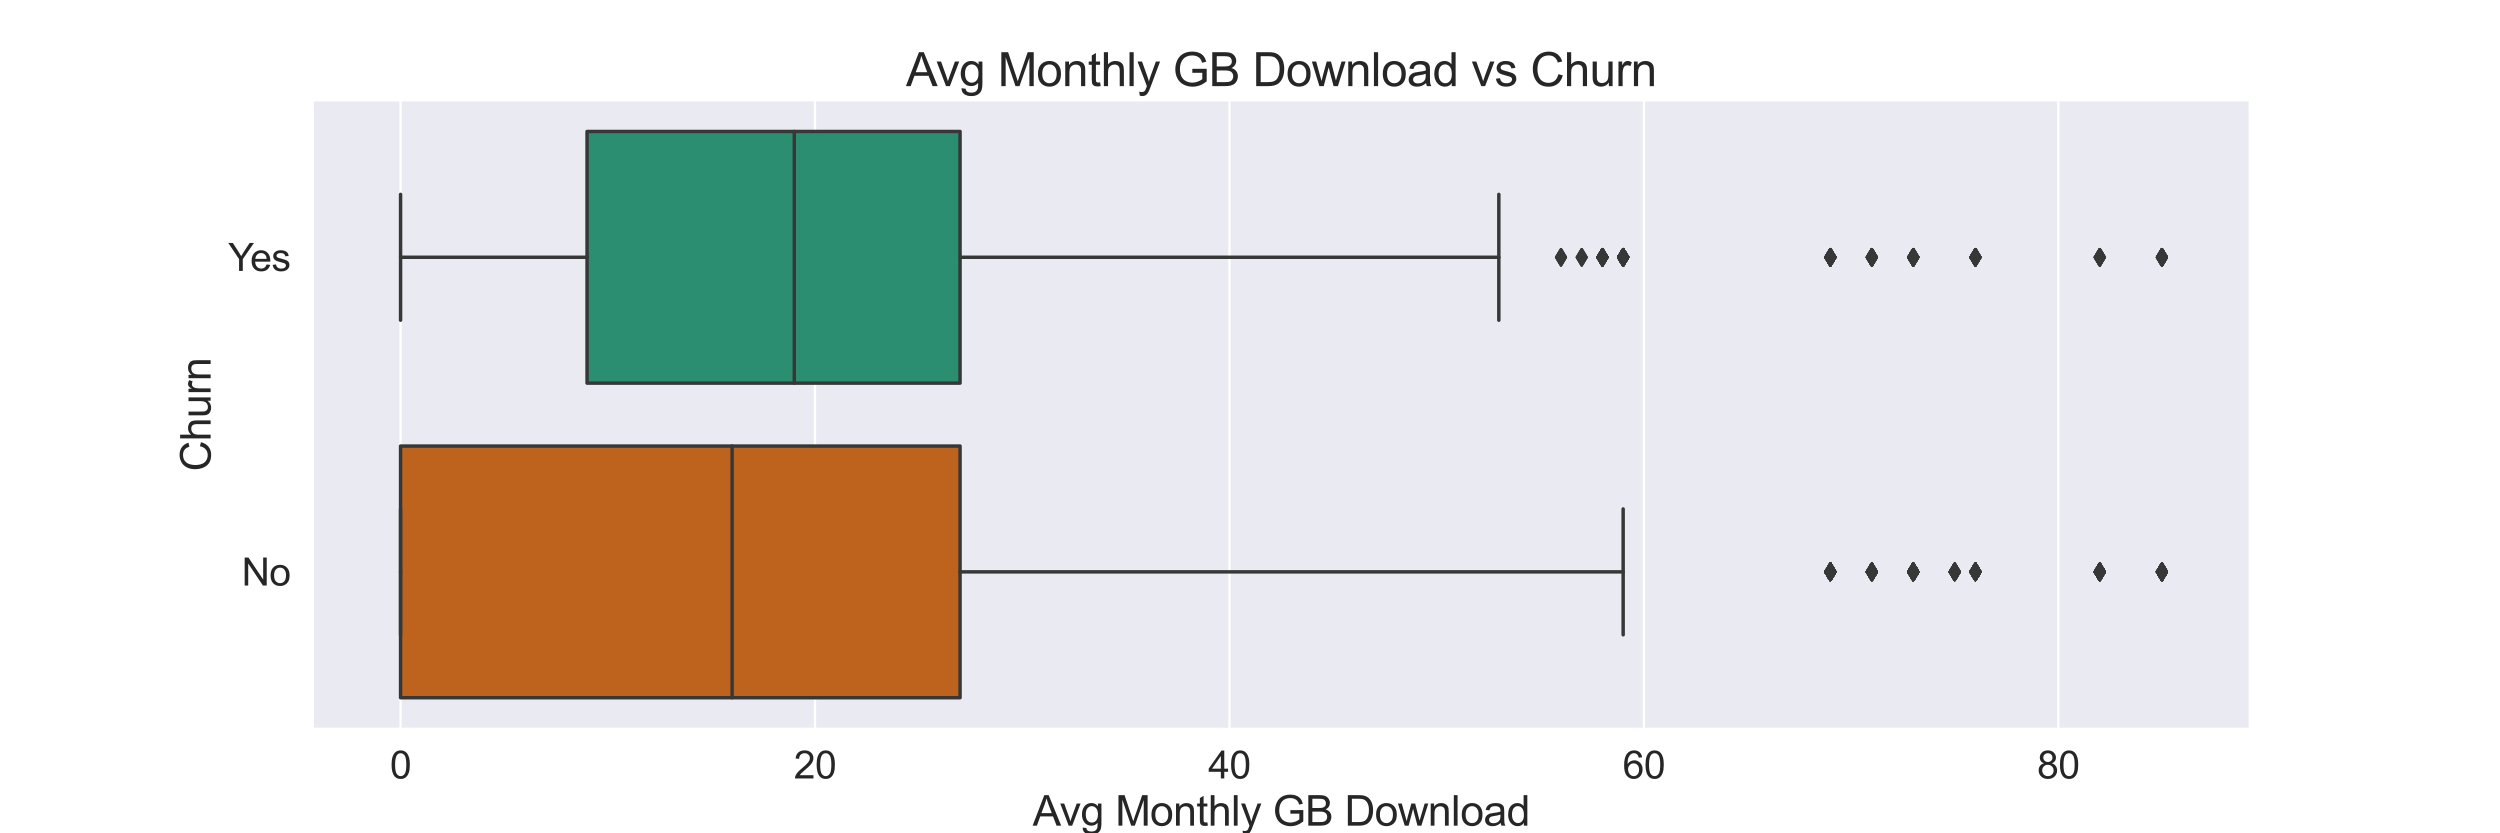 <?xml version="1.0" encoding="utf-8" standalone="no"?>
<!DOCTYPE svg PUBLIC "-//W3C//DTD SVG 1.1//EN"
  "http://www.w3.org/Graphics/SVG/1.1/DTD/svg11.dtd">
<svg height="360pt" version="1.1" viewBox="0 0 1080 360" width="1080pt" xmlns="http://www.w3.org/2000/svg" xmlns:xlink="http://www.w3.org/1999/xlink">
 <defs>
  <style type="text/css">*{stroke-linecap:butt;stroke-linejoin:round;}</style>
 </defs>
 <g id="figure_1">
  <g id="patch_1">
   <path d="M 0 360 
L 1080 360 
L 1080 0 
L 0 0 
z
" style="fill:#ffffff;"/>
  </g>
  <g id="axes_1">
   <g id="patch_2">
    <path d="M 135 315 
L 972 315 
L 972 43.2 
L 135 43.2 
z
" style="fill:#eaeaf2;"/>
   </g>
   <g id="matplotlib.axis_1">
    <g id="xtick_1">
     <g id="line2d_1">
      <path clip-path="url(#pf84cf43fb8)" d="M 173.045 315 
L 173.045 43.2 
" style="fill:none;stroke:#ffffff;stroke-linecap:round;"/>
     </g>
     <g id="text_1">
      <!-- 0 -->
      <g style="fill:#262626;" transform="translate(168.458 336.31)scale(0.165 -0.165)">
       <defs>
        <path d="M 266 2259 
Q 266 3072 433 3567 
Q 600 4063 929 4331 
Q 1259 4600 1759 4600 
Q 2128 4600 2406 4451 
Q 2684 4303 2865 4023 
Q 3047 3744 3150 3342 
Q 3253 2941 3253 2259 
Q 3253 1453 3087 958 
Q 2922 463 2592 192 
Q 2263 -78 1759 -78 
Q 1097 -78 719 397 
Q 266 969 266 2259 
z
M 844 2259 
Q 844 1131 1108 757 
Q 1372 384 1759 384 
Q 2147 384 2411 759 
Q 2675 1134 2675 2259 
Q 2675 3391 2411 3762 
Q 2147 4134 1753 4134 
Q 1366 4134 1134 3806 
Q 844 3388 844 2259 
z
" id="ArialMT-30" transform="scale(0.016)"/>
       </defs>
       <use xlink:href="#ArialMT-30"/>
      </g>
     </g>
    </g>
    <g id="xtick_2">
     <g id="line2d_2">
      <path clip-path="url(#pf84cf43fb8)" d="M 352.083 315 
L 352.083 43.2 
" style="fill:none;stroke:#ffffff;stroke-linecap:round;"/>
     </g>
     <g id="text_2">
      <!-- 20 -->
      <g style="fill:#262626;" transform="translate(342.907 336.31)scale(0.165 -0.165)">
       <defs>
        <path d="M 3222 541 
L 3222 0 
L 194 0 
Q 188 203 259 391 
Q 375 700 629 1000 
Q 884 1300 1366 1694 
Q 2113 2306 2375 2664 
Q 2638 3022 2638 3341 
Q 2638 3675 2398 3904 
Q 2159 4134 1775 4134 
Q 1369 4134 1125 3890 
Q 881 3647 878 3216 
L 300 3275 
Q 359 3922 746 4261 
Q 1134 4600 1788 4600 
Q 2447 4600 2831 4234 
Q 3216 3869 3216 3328 
Q 3216 3053 3103 2787 
Q 2991 2522 2730 2228 
Q 2469 1934 1863 1422 
Q 1356 997 1212 845 
Q 1069 694 975 541 
L 3222 541 
z
" id="ArialMT-32" transform="scale(0.016)"/>
       </defs>
       <use xlink:href="#ArialMT-32"/>
       <use x="55.615" xlink:href="#ArialMT-30"/>
      </g>
     </g>
    </g>
    <g id="xtick_3">
     <g id="line2d_3">
      <path clip-path="url(#pf84cf43fb8)" d="M 531.12 315 
L 531.12 43.2 
" style="fill:none;stroke:#ffffff;stroke-linecap:round;"/>
     </g>
     <g id="text_3">
      <!-- 40 -->
      <g style="fill:#262626;" transform="translate(521.945 336.31)scale(0.165 -0.165)">
       <defs>
        <path d="M 2069 0 
L 2069 1097 
L 81 1097 
L 81 1613 
L 2172 4581 
L 2631 4581 
L 2631 1613 
L 3250 1613 
L 3250 1097 
L 2631 1097 
L 2631 0 
L 2069 0 
z
M 2069 1613 
L 2069 3678 
L 634 1613 
L 2069 1613 
z
" id="ArialMT-34" transform="scale(0.016)"/>
       </defs>
       <use xlink:href="#ArialMT-34"/>
       <use x="55.615" xlink:href="#ArialMT-30"/>
      </g>
     </g>
    </g>
    <g id="xtick_4">
     <g id="line2d_4">
      <path clip-path="url(#pf84cf43fb8)" d="M 710.158 315 
L 710.158 43.2 
" style="fill:none;stroke:#ffffff;stroke-linecap:round;"/>
     </g>
     <g id="text_4">
      <!-- 60 -->
      <g style="fill:#262626;" transform="translate(700.982 336.31)scale(0.165 -0.165)">
       <defs>
        <path d="M 3184 3459 
L 2625 3416 
Q 2550 3747 2413 3897 
Q 2184 4138 1850 4138 
Q 1581 4138 1378 3988 
Q 1113 3794 959 3422 
Q 806 3050 800 2363 
Q 1003 2672 1297 2822 
Q 1591 2972 1913 2972 
Q 2475 2972 2870 2558 
Q 3266 2144 3266 1488 
Q 3266 1056 3080 686 
Q 2894 316 2569 119 
Q 2244 -78 1831 -78 
Q 1128 -78 684 439 
Q 241 956 241 2144 
Q 241 3472 731 4075 
Q 1159 4600 1884 4600 
Q 2425 4600 2770 4297 
Q 3116 3994 3184 3459 
z
M 888 1484 
Q 888 1194 1011 928 
Q 1134 663 1356 523 
Q 1578 384 1822 384 
Q 2178 384 2434 671 
Q 2691 959 2691 1453 
Q 2691 1928 2437 2201 
Q 2184 2475 1800 2475 
Q 1419 2475 1153 2201 
Q 888 1928 888 1484 
z
" id="ArialMT-36" transform="scale(0.016)"/>
       </defs>
       <use xlink:href="#ArialMT-36"/>
       <use x="55.615" xlink:href="#ArialMT-30"/>
      </g>
     </g>
    </g>
    <g id="xtick_5">
     <g id="line2d_5">
      <path clip-path="url(#pf84cf43fb8)" d="M 889.195 315 
L 889.195 43.2 
" style="fill:none;stroke:#ffffff;stroke-linecap:round;"/>
     </g>
     <g id="text_5">
      <!-- 80 -->
      <g style="fill:#262626;" transform="translate(880.02 336.31)scale(0.165 -0.165)">
       <defs>
        <path d="M 1131 2484 
Q 781 2613 612 2850 
Q 444 3088 444 3419 
Q 444 3919 803 4259 
Q 1163 4600 1759 4600 
Q 2359 4600 2725 4251 
Q 3091 3903 3091 3403 
Q 3091 3084 2923 2848 
Q 2756 2613 2416 2484 
Q 2838 2347 3058 2040 
Q 3278 1734 3278 1309 
Q 3278 722 2862 322 
Q 2447 -78 1769 -78 
Q 1091 -78 675 323 
Q 259 725 259 1325 
Q 259 1772 486 2073 
Q 713 2375 1131 2484 
z
M 1019 3438 
Q 1019 3113 1228 2906 
Q 1438 2700 1772 2700 
Q 2097 2700 2305 2904 
Q 2513 3109 2513 3406 
Q 2513 3716 2298 3927 
Q 2084 4138 1766 4138 
Q 1444 4138 1231 3931 
Q 1019 3725 1019 3438 
z
M 838 1322 
Q 838 1081 952 856 
Q 1066 631 1291 507 
Q 1516 384 1775 384 
Q 2178 384 2440 643 
Q 2703 903 2703 1303 
Q 2703 1709 2433 1975 
Q 2163 2241 1756 2241 
Q 1359 2241 1098 1978 
Q 838 1716 838 1322 
z
" id="ArialMT-38" transform="scale(0.016)"/>
       </defs>
       <use xlink:href="#ArialMT-38"/>
       <use x="55.615" xlink:href="#ArialMT-30"/>
      </g>
     </g>
    </g>
    <g id="text_6">
     <!-- Avg Monthly GB Download -->
     <g style="fill:#262626;" transform="translate(446.11 356.693)scale(0.18 -0.18)">
      <defs>
       <path d="M -9 0 
L 1750 4581 
L 2403 4581 
L 4278 0 
L 3588 0 
L 3053 1388 
L 1138 1388 
L 634 0 
L -9 0 
z
M 1313 1881 
L 2866 1881 
L 2388 3150 
Q 2169 3728 2063 4100 
Q 1975 3659 1816 3225 
L 1313 1881 
z
" id="ArialMT-41" transform="scale(0.016)"/>
       <path d="M 1344 0 
L 81 3319 
L 675 3319 
L 1388 1331 
Q 1503 1009 1600 663 
Q 1675 925 1809 1294 
L 2547 3319 
L 3125 3319 
L 1869 0 
L 1344 0 
z
" id="ArialMT-76" transform="scale(0.016)"/>
       <path d="M 319 -275 
L 866 -356 
Q 900 -609 1056 -725 
Q 1266 -881 1628 -881 
Q 2019 -881 2231 -725 
Q 2444 -569 2519 -288 
Q 2563 -116 2559 434 
Q 2191 0 1641 0 
Q 956 0 581 494 
Q 206 988 206 1678 
Q 206 2153 378 2554 
Q 550 2956 876 3175 
Q 1203 3394 1644 3394 
Q 2231 3394 2613 2919 
L 2613 3319 
L 3131 3319 
L 3131 450 
Q 3131 -325 2973 -648 
Q 2816 -972 2473 -1159 
Q 2131 -1347 1631 -1347 
Q 1038 -1347 672 -1080 
Q 306 -813 319 -275 
z
M 784 1719 
Q 784 1066 1043 766 
Q 1303 466 1694 466 
Q 2081 466 2343 764 
Q 2606 1063 2606 1700 
Q 2606 2309 2336 2618 
Q 2066 2928 1684 2928 
Q 1309 2928 1046 2623 
Q 784 2319 784 1719 
z
" id="ArialMT-67" transform="scale(0.016)"/>
       <path id="ArialMT-20" transform="scale(0.016)"/>
       <path d="M 475 0 
L 475 4581 
L 1388 4581 
L 2472 1338 
Q 2622 884 2691 659 
Q 2769 909 2934 1394 
L 4031 4581 
L 4847 4581 
L 4847 0 
L 4263 0 
L 4263 3834 
L 2931 0 
L 2384 0 
L 1059 3900 
L 1059 0 
L 475 0 
z
" id="ArialMT-4d" transform="scale(0.016)"/>
       <path d="M 213 1659 
Q 213 2581 725 3025 
Q 1153 3394 1769 3394 
Q 2453 3394 2887 2945 
Q 3322 2497 3322 1706 
Q 3322 1066 3130 698 
Q 2938 331 2570 128 
Q 2203 -75 1769 -75 
Q 1072 -75 642 372 
Q 213 819 213 1659 
z
M 791 1659 
Q 791 1022 1069 705 
Q 1347 388 1769 388 
Q 2188 388 2466 706 
Q 2744 1025 2744 1678 
Q 2744 2294 2464 2611 
Q 2184 2928 1769 2928 
Q 1347 2928 1069 2612 
Q 791 2297 791 1659 
z
" id="ArialMT-6f" transform="scale(0.016)"/>
       <path d="M 422 0 
L 422 3319 
L 928 3319 
L 928 2847 
Q 1294 3394 1984 3394 
Q 2284 3394 2536 3286 
Q 2788 3178 2913 3003 
Q 3038 2828 3088 2588 
Q 3119 2431 3119 2041 
L 3119 0 
L 2556 0 
L 2556 2019 
Q 2556 2363 2490 2533 
Q 2425 2703 2258 2804 
Q 2091 2906 1866 2906 
Q 1506 2906 1245 2678 
Q 984 2450 984 1813 
L 984 0 
L 422 0 
z
" id="ArialMT-6e" transform="scale(0.016)"/>
       <path d="M 1650 503 
L 1731 6 
Q 1494 -44 1306 -44 
Q 1000 -44 831 53 
Q 663 150 594 308 
Q 525 466 525 972 
L 525 2881 
L 113 2881 
L 113 3319 
L 525 3319 
L 525 4141 
L 1084 4478 
L 1084 3319 
L 1650 3319 
L 1650 2881 
L 1084 2881 
L 1084 941 
Q 1084 700 1114 631 
Q 1144 563 1211 522 
Q 1278 481 1403 481 
Q 1497 481 1650 503 
z
" id="ArialMT-74" transform="scale(0.016)"/>
       <path d="M 422 0 
L 422 4581 
L 984 4581 
L 984 2938 
Q 1378 3394 1978 3394 
Q 2347 3394 2619 3248 
Q 2891 3103 3008 2847 
Q 3125 2591 3125 2103 
L 3125 0 
L 2563 0 
L 2563 2103 
Q 2563 2525 2380 2717 
Q 2197 2909 1863 2909 
Q 1613 2909 1392 2779 
Q 1172 2650 1078 2428 
Q 984 2206 984 1816 
L 984 0 
L 422 0 
z
" id="ArialMT-68" transform="scale(0.016)"/>
       <path d="M 409 0 
L 409 4581 
L 972 4581 
L 972 0 
L 409 0 
z
" id="ArialMT-6c" transform="scale(0.016)"/>
       <path d="M 397 -1278 
L 334 -750 
Q 519 -800 656 -800 
Q 844 -800 956 -737 
Q 1069 -675 1141 -563 
Q 1194 -478 1313 -144 
Q 1328 -97 1363 -6 
L 103 3319 
L 709 3319 
L 1400 1397 
Q 1534 1031 1641 628 
Q 1738 1016 1872 1384 
L 2581 3319 
L 3144 3319 
L 1881 -56 
Q 1678 -603 1566 -809 
Q 1416 -1088 1222 -1217 
Q 1028 -1347 759 -1347 
Q 597 -1347 397 -1278 
z
" id="ArialMT-79" transform="scale(0.016)"/>
       <path d="M 2638 1797 
L 2638 2334 
L 4578 2338 
L 4578 638 
Q 4131 281 3656 101 
Q 3181 -78 2681 -78 
Q 2006 -78 1454 211 
Q 903 500 622 1047 
Q 341 1594 341 2269 
Q 341 2938 620 3517 
Q 900 4097 1425 4378 
Q 1950 4659 2634 4659 
Q 3131 4659 3532 4498 
Q 3934 4338 4162 4050 
Q 4391 3763 4509 3300 
L 3963 3150 
Q 3859 3500 3706 3700 
Q 3553 3900 3268 4020 
Q 2984 4141 2638 4141 
Q 2222 4141 1919 4014 
Q 1616 3888 1430 3681 
Q 1244 3475 1141 3228 
Q 966 2803 966 2306 
Q 966 1694 1177 1281 
Q 1388 869 1791 669 
Q 2194 469 2647 469 
Q 3041 469 3416 620 
Q 3791 772 3984 944 
L 3984 1797 
L 2638 1797 
z
" id="ArialMT-47" transform="scale(0.016)"/>
       <path d="M 469 0 
L 469 4581 
L 2188 4581 
Q 2713 4581 3030 4442 
Q 3347 4303 3526 4014 
Q 3706 3725 3706 3409 
Q 3706 3116 3547 2856 
Q 3388 2597 3066 2438 
Q 3481 2316 3704 2022 
Q 3928 1728 3928 1328 
Q 3928 1006 3792 729 
Q 3656 453 3456 303 
Q 3256 153 2954 76 
Q 2653 0 2216 0 
L 469 0 
z
M 1075 2656 
L 2066 2656 
Q 2469 2656 2644 2709 
Q 2875 2778 2992 2937 
Q 3109 3097 3109 3338 
Q 3109 3566 3000 3739 
Q 2891 3913 2687 3977 
Q 2484 4041 1991 4041 
L 1075 4041 
L 1075 2656 
z
M 1075 541 
L 2216 541 
Q 2509 541 2628 563 
Q 2838 600 2978 687 
Q 3119 775 3209 942 
Q 3300 1109 3300 1328 
Q 3300 1584 3169 1773 
Q 3038 1963 2805 2039 
Q 2572 2116 2134 2116 
L 1075 2116 
L 1075 541 
z
" id="ArialMT-42" transform="scale(0.016)"/>
       <path d="M 494 0 
L 494 4581 
L 2072 4581 
Q 2606 4581 2888 4516 
Q 3281 4425 3559 4188 
Q 3922 3881 4101 3404 
Q 4281 2928 4281 2316 
Q 4281 1794 4159 1391 
Q 4038 988 3847 723 
Q 3656 459 3429 307 
Q 3203 156 2883 78 
Q 2563 0 2147 0 
L 494 0 
z
M 1100 541 
L 2078 541 
Q 2531 541 2789 625 
Q 3047 709 3200 863 
Q 3416 1078 3536 1442 
Q 3656 1806 3656 2325 
Q 3656 3044 3420 3430 
Q 3184 3816 2847 3947 
Q 2603 4041 2063 4041 
L 1100 4041 
L 1100 541 
z
" id="ArialMT-44" transform="scale(0.016)"/>
       <path d="M 1034 0 
L 19 3319 
L 600 3319 
L 1128 1403 
L 1325 691 
Q 1338 744 1497 1375 
L 2025 3319 
L 2603 3319 
L 3100 1394 
L 3266 759 
L 3456 1400 
L 4025 3319 
L 4572 3319 
L 3534 0 
L 2950 0 
L 2422 1988 
L 2294 2553 
L 1622 0 
L 1034 0 
z
" id="ArialMT-77" transform="scale(0.016)"/>
       <path d="M 2588 409 
Q 2275 144 1986 34 
Q 1697 -75 1366 -75 
Q 819 -75 525 192 
Q 231 459 231 875 
Q 231 1119 342 1320 
Q 453 1522 633 1644 
Q 813 1766 1038 1828 
Q 1203 1872 1538 1913 
Q 2219 1994 2541 2106 
Q 2544 2222 2544 2253 
Q 2544 2597 2384 2738 
Q 2169 2928 1744 2928 
Q 1347 2928 1158 2789 
Q 969 2650 878 2297 
L 328 2372 
Q 403 2725 575 2942 
Q 747 3159 1072 3276 
Q 1397 3394 1825 3394 
Q 2250 3394 2515 3294 
Q 2781 3194 2906 3042 
Q 3031 2891 3081 2659 
Q 3109 2516 3109 2141 
L 3109 1391 
Q 3109 606 3145 398 
Q 3181 191 3288 0 
L 2700 0 
Q 2613 175 2588 409 
z
M 2541 1666 
Q 2234 1541 1622 1453 
Q 1275 1403 1131 1340 
Q 988 1278 909 1158 
Q 831 1038 831 891 
Q 831 666 1001 516 
Q 1172 366 1500 366 
Q 1825 366 2078 508 
Q 2331 650 2450 897 
Q 2541 1088 2541 1459 
L 2541 1666 
z
" id="ArialMT-61" transform="scale(0.016)"/>
       <path d="M 2575 0 
L 2575 419 
Q 2259 -75 1647 -75 
Q 1250 -75 917 144 
Q 584 363 401 755 
Q 219 1147 219 1656 
Q 219 2153 384 2558 
Q 550 2963 881 3178 
Q 1213 3394 1622 3394 
Q 1922 3394 2156 3267 
Q 2391 3141 2538 2938 
L 2538 4581 
L 3097 4581 
L 3097 0 
L 2575 0 
z
M 797 1656 
Q 797 1019 1065 703 
Q 1334 388 1700 388 
Q 2069 388 2326 689 
Q 2584 991 2584 1609 
Q 2584 2291 2321 2609 
Q 2059 2928 1675 2928 
Q 1300 2928 1048 2622 
Q 797 2316 797 1656 
z
" id="ArialMT-64" transform="scale(0.016)"/>
      </defs>
      <use xlink:href="#ArialMT-41"/>
      <use x="64.949" xlink:href="#ArialMT-76"/>
      <use x="114.949" xlink:href="#ArialMT-67"/>
      <use x="170.564" xlink:href="#ArialMT-20"/>
      <use x="198.348" xlink:href="#ArialMT-4d"/>
      <use x="281.648" xlink:href="#ArialMT-6f"/>
      <use x="337.264" xlink:href="#ArialMT-6e"/>
      <use x="392.879" xlink:href="#ArialMT-74"/>
      <use x="420.662" xlink:href="#ArialMT-68"/>
      <use x="476.277" xlink:href="#ArialMT-6c"/>
      <use x="498.494" xlink:href="#ArialMT-79"/>
      <use x="548.494" xlink:href="#ArialMT-20"/>
      <use x="576.277" xlink:href="#ArialMT-47"/>
      <use x="654.061" xlink:href="#ArialMT-42"/>
      <use x="720.76" xlink:href="#ArialMT-20"/>
      <use x="748.543" xlink:href="#ArialMT-44"/>
      <use x="820.76" xlink:href="#ArialMT-6f"/>
      <use x="876.375" xlink:href="#ArialMT-77"/>
      <use x="948.592" xlink:href="#ArialMT-6e"/>
      <use x="1004.207" xlink:href="#ArialMT-6c"/>
      <use x="1026.424" xlink:href="#ArialMT-6f"/>
      <use x="1082.039" xlink:href="#ArialMT-61"/>
      <use x="1137.654" xlink:href="#ArialMT-64"/>
     </g>
    </g>
   </g>
   <g id="matplotlib.axis_2">
    <g id="ytick_1">
     <g id="text_7">
      <!-- Yes -->
      <g style="fill:#262626;" transform="translate(98.574 117.055)scale(0.165 -0.165)">
       <defs>
        <path d="M 1784 0 
L 1784 1941 
L 19 4581 
L 756 4581 
L 1659 3200 
Q 1909 2813 2125 2425 
Q 2331 2784 2625 3234 
L 3513 4581 
L 4219 4581 
L 2391 1941 
L 2391 0 
L 1784 0 
z
" id="ArialMT-59" transform="scale(0.016)"/>
        <path d="M 2694 1069 
L 3275 997 
Q 3138 488 2766 206 
Q 2394 -75 1816 -75 
Q 1088 -75 661 373 
Q 234 822 234 1631 
Q 234 2469 665 2931 
Q 1097 3394 1784 3394 
Q 2450 3394 2872 2941 
Q 3294 2488 3294 1666 
Q 3294 1616 3291 1516 
L 816 1516 
Q 847 969 1125 678 
Q 1403 388 1819 388 
Q 2128 388 2347 550 
Q 2566 713 2694 1069 
z
M 847 1978 
L 2700 1978 
Q 2663 2397 2488 2606 
Q 2219 2931 1791 2931 
Q 1403 2931 1139 2672 
Q 875 2413 847 1978 
z
" id="ArialMT-65" transform="scale(0.016)"/>
        <path d="M 197 991 
L 753 1078 
Q 800 744 1014 566 
Q 1228 388 1613 388 
Q 2000 388 2187 545 
Q 2375 703 2375 916 
Q 2375 1106 2209 1216 
Q 2094 1291 1634 1406 
Q 1016 1563 777 1677 
Q 538 1791 414 1992 
Q 291 2194 291 2438 
Q 291 2659 392 2848 
Q 494 3038 669 3163 
Q 800 3259 1026 3326 
Q 1253 3394 1513 3394 
Q 1903 3394 2198 3281 
Q 2494 3169 2634 2976 
Q 2775 2784 2828 2463 
L 2278 2388 
Q 2241 2644 2061 2787 
Q 1881 2931 1553 2931 
Q 1166 2931 1000 2803 
Q 834 2675 834 2503 
Q 834 2394 903 2306 
Q 972 2216 1119 2156 
Q 1203 2125 1616 2013 
Q 2213 1853 2448 1751 
Q 2684 1650 2818 1456 
Q 2953 1263 2953 975 
Q 2953 694 2789 445 
Q 2625 197 2315 61 
Q 2006 -75 1616 -75 
Q 969 -75 630 194 
Q 291 463 197 991 
z
" id="ArialMT-73" transform="scale(0.016)"/>
       </defs>
       <use xlink:href="#ArialMT-59"/>
       <use x="57.574" xlink:href="#ArialMT-65"/>
       <use x="113.189" xlink:href="#ArialMT-73"/>
      </g>
     </g>
    </g>
    <g id="ytick_2">
     <g id="text_8">
      <!-- No -->
      <g style="fill:#262626;" transform="translate(104.408 252.955)scale(0.165 -0.165)">
       <defs>
        <path d="M 488 0 
L 488 4581 
L 1109 4581 
L 3516 984 
L 3516 4581 
L 4097 4581 
L 4097 0 
L 3475 0 
L 1069 3600 
L 1069 0 
L 488 0 
z
" id="ArialMT-4e" transform="scale(0.016)"/>
       </defs>
       <use xlink:href="#ArialMT-4e"/>
       <use x="72.217" xlink:href="#ArialMT-6f"/>
      </g>
     </g>
    </g>
    <g id="text_9">
     <!-- Churn -->
     <g style="fill:#262626;" transform="translate(90.997 203.611)rotate(-90)scale(0.18 -0.18)">
      <defs>
       <path d="M 3763 1606 
L 4369 1453 
Q 4178 706 3683 314 
Q 3188 -78 2472 -78 
Q 1731 -78 1267 223 
Q 803 525 561 1097 
Q 319 1669 319 2325 
Q 319 3041 592 3573 
Q 866 4106 1370 4382 
Q 1875 4659 2481 4659 
Q 3169 4659 3637 4309 
Q 4106 3959 4291 3325 
L 3694 3184 
Q 3534 3684 3231 3912 
Q 2928 4141 2469 4141 
Q 1941 4141 1586 3887 
Q 1231 3634 1087 3207 
Q 944 2781 944 2328 
Q 944 1744 1114 1308 
Q 1284 872 1643 656 
Q 2003 441 2422 441 
Q 2931 441 3284 734 
Q 3638 1028 3763 1606 
z
" id="ArialMT-43" transform="scale(0.016)"/>
       <path d="M 2597 0 
L 2597 488 
Q 2209 -75 1544 -75 
Q 1250 -75 995 37 
Q 741 150 617 320 
Q 494 491 444 738 
Q 409 903 409 1263 
L 409 3319 
L 972 3319 
L 972 1478 
Q 972 1038 1006 884 
Q 1059 663 1231 536 
Q 1403 409 1656 409 
Q 1909 409 2131 539 
Q 2353 669 2445 892 
Q 2538 1116 2538 1541 
L 2538 3319 
L 3100 3319 
L 3100 0 
L 2597 0 
z
" id="ArialMT-75" transform="scale(0.016)"/>
       <path d="M 416 0 
L 416 3319 
L 922 3319 
L 922 2816 
Q 1116 3169 1280 3281 
Q 1444 3394 1641 3394 
Q 1925 3394 2219 3213 
L 2025 2691 
Q 1819 2813 1613 2813 
Q 1428 2813 1281 2702 
Q 1134 2591 1072 2394 
Q 978 2094 978 1738 
L 978 0 
L 416 0 
z
" id="ArialMT-72" transform="scale(0.016)"/>
      </defs>
      <use xlink:href="#ArialMT-43"/>
      <use x="72.217" xlink:href="#ArialMT-68"/>
      <use x="127.832" xlink:href="#ArialMT-75"/>
      <use x="183.447" xlink:href="#ArialMT-72"/>
      <use x="216.748" xlink:href="#ArialMT-6e"/>
     </g>
    </g>
   </g>
   <g id="patch_3">
    <path clip-path="url(#pf84cf43fb8)" d="M 253.612 56.79 
L 253.612 165.51 
L 414.746 165.51 
L 414.746 56.79 
L 253.612 56.79 
z
" style="fill:#2b8e70;stroke:#373737;stroke-linejoin:miter;stroke-width:1.5;"/>
   </g>
   <g id="patch_4">
    <path clip-path="url(#pf84cf43fb8)" d="M 173.045 192.69 
L 173.045 301.41 
L 414.746 301.41 
L 414.746 192.69 
L 173.045 192.69 
z
" style="fill:#be631d;stroke:#373737;stroke-linejoin:miter;stroke-width:1.5;"/>
   </g>
   <g id="line2d_6">
    <path clip-path="url(#pf84cf43fb8)" d="M 253.612 111.15 
L 173.045 111.15 
" style="fill:none;stroke:#373737;stroke-linecap:round;stroke-width:1.5;"/>
   </g>
   <g id="line2d_7">
    <path clip-path="url(#pf84cf43fb8)" d="M 414.746 111.15 
L 647.495 111.15 
" style="fill:none;stroke:#373737;stroke-linecap:round;stroke-width:1.5;"/>
   </g>
   <g id="line2d_8">
    <path clip-path="url(#pf84cf43fb8)" d="M 173.045 83.97 
L 173.045 138.33 
" style="fill:none;stroke:#373737;stroke-linecap:round;stroke-width:1.5;"/>
   </g>
   <g id="line2d_9">
    <path clip-path="url(#pf84cf43fb8)" d="M 647.495 83.97 
L 647.495 138.33 
" style="fill:none;stroke:#373737;stroke-linecap:round;stroke-width:1.5;"/>
   </g>
   <g id="line2d_10">
    <defs>
     <path d="M 0 3.536 
L 2.121 0 
L 0 -3.536 
L -2.121 0 
z
" id="ma46cd1cc9a" style="stroke:#373737;stroke-linejoin:miter;"/>
    </defs>
    <g clip-path="url(#pf84cf43fb8)">
     <use style="fill:#373737;stroke:#373737;stroke-linejoin:miter;" x="790.725" xlink:href="#ma46cd1cc9a" y="111.15"/>
     <use style="fill:#373737;stroke:#373737;stroke-linejoin:miter;" x="692.254" xlink:href="#ma46cd1cc9a" y="111.15"/>
     <use style="fill:#373737;stroke:#373737;stroke-linejoin:miter;" x="692.254" xlink:href="#ma46cd1cc9a" y="111.15"/>
     <use style="fill:#373737;stroke:#373737;stroke-linejoin:miter;" x="683.302" xlink:href="#ma46cd1cc9a" y="111.15"/>
     <use style="fill:#373737;stroke:#373737;stroke-linejoin:miter;" x="674.35" xlink:href="#ma46cd1cc9a" y="111.15"/>
     <use style="fill:#373737;stroke:#373737;stroke-linejoin:miter;" x="808.628" xlink:href="#ma46cd1cc9a" y="111.15"/>
     <use style="fill:#373737;stroke:#373737;stroke-linejoin:miter;" x="826.532" xlink:href="#ma46cd1cc9a" y="111.15"/>
     <use style="fill:#373737;stroke:#373737;stroke-linejoin:miter;" x="853.388" xlink:href="#ma46cd1cc9a" y="111.15"/>
     <use style="fill:#373737;stroke:#373737;stroke-linejoin:miter;" x="692.254" xlink:href="#ma46cd1cc9a" y="111.15"/>
     <use style="fill:#373737;stroke:#373737;stroke-linejoin:miter;" x="826.532" xlink:href="#ma46cd1cc9a" y="111.15"/>
     <use style="fill:#373737;stroke:#373737;stroke-linejoin:miter;" x="701.206" xlink:href="#ma46cd1cc9a" y="111.15"/>
     <use style="fill:#373737;stroke:#373737;stroke-linejoin:miter;" x="701.206" xlink:href="#ma46cd1cc9a" y="111.15"/>
     <use style="fill:#373737;stroke:#373737;stroke-linejoin:miter;" x="808.628" xlink:href="#ma46cd1cc9a" y="111.15"/>
     <use style="fill:#373737;stroke:#373737;stroke-linejoin:miter;" x="692.254" xlink:href="#ma46cd1cc9a" y="111.15"/>
     <use style="fill:#373737;stroke:#373737;stroke-linejoin:miter;" x="790.725" xlink:href="#ma46cd1cc9a" y="111.15"/>
     <use style="fill:#373737;stroke:#373737;stroke-linejoin:miter;" x="907.099" xlink:href="#ma46cd1cc9a" y="111.15"/>
     <use style="fill:#373737;stroke:#373737;stroke-linejoin:miter;" x="692.254" xlink:href="#ma46cd1cc9a" y="111.15"/>
     <use style="fill:#373737;stroke:#373737;stroke-linejoin:miter;" x="853.388" xlink:href="#ma46cd1cc9a" y="111.15"/>
     <use style="fill:#373737;stroke:#373737;stroke-linejoin:miter;" x="701.206" xlink:href="#ma46cd1cc9a" y="111.15"/>
     <use style="fill:#373737;stroke:#373737;stroke-linejoin:miter;" x="701.206" xlink:href="#ma46cd1cc9a" y="111.15"/>
     <use style="fill:#373737;stroke:#373737;stroke-linejoin:miter;" x="907.099" xlink:href="#ma46cd1cc9a" y="111.15"/>
     <use style="fill:#373737;stroke:#373737;stroke-linejoin:miter;" x="826.532" xlink:href="#ma46cd1cc9a" y="111.15"/>
     <use style="fill:#373737;stroke:#373737;stroke-linejoin:miter;" x="790.725" xlink:href="#ma46cd1cc9a" y="111.15"/>
     <use style="fill:#373737;stroke:#373737;stroke-linejoin:miter;" x="701.206" xlink:href="#ma46cd1cc9a" y="111.15"/>
     <use style="fill:#373737;stroke:#373737;stroke-linejoin:miter;" x="808.628" xlink:href="#ma46cd1cc9a" y="111.15"/>
     <use style="fill:#373737;stroke:#373737;stroke-linejoin:miter;" x="701.206" xlink:href="#ma46cd1cc9a" y="111.15"/>
     <use style="fill:#373737;stroke:#373737;stroke-linejoin:miter;" x="853.388" xlink:href="#ma46cd1cc9a" y="111.15"/>
     <use style="fill:#373737;stroke:#373737;stroke-linejoin:miter;" x="826.532" xlink:href="#ma46cd1cc9a" y="111.15"/>
     <use style="fill:#373737;stroke:#373737;stroke-linejoin:miter;" x="808.628" xlink:href="#ma46cd1cc9a" y="111.15"/>
     <use style="fill:#373737;stroke:#373737;stroke-linejoin:miter;" x="692.254" xlink:href="#ma46cd1cc9a" y="111.15"/>
     <use style="fill:#373737;stroke:#373737;stroke-linejoin:miter;" x="790.725" xlink:href="#ma46cd1cc9a" y="111.15"/>
     <use style="fill:#373737;stroke:#373737;stroke-linejoin:miter;" x="933.955" xlink:href="#ma46cd1cc9a" y="111.15"/>
     <use style="fill:#373737;stroke:#373737;stroke-linejoin:miter;" x="853.388" xlink:href="#ma46cd1cc9a" y="111.15"/>
     <use style="fill:#373737;stroke:#373737;stroke-linejoin:miter;" x="853.388" xlink:href="#ma46cd1cc9a" y="111.15"/>
     <use style="fill:#373737;stroke:#373737;stroke-linejoin:miter;" x="701.206" xlink:href="#ma46cd1cc9a" y="111.15"/>
     <use style="fill:#373737;stroke:#373737;stroke-linejoin:miter;" x="701.206" xlink:href="#ma46cd1cc9a" y="111.15"/>
     <use style="fill:#373737;stroke:#373737;stroke-linejoin:miter;" x="853.388" xlink:href="#ma46cd1cc9a" y="111.15"/>
     <use style="fill:#373737;stroke:#373737;stroke-linejoin:miter;" x="790.725" xlink:href="#ma46cd1cc9a" y="111.15"/>
     <use style="fill:#373737;stroke:#373737;stroke-linejoin:miter;" x="790.725" xlink:href="#ma46cd1cc9a" y="111.15"/>
     <use style="fill:#373737;stroke:#373737;stroke-linejoin:miter;" x="826.532" xlink:href="#ma46cd1cc9a" y="111.15"/>
     <use style="fill:#373737;stroke:#373737;stroke-linejoin:miter;" x="826.532" xlink:href="#ma46cd1cc9a" y="111.15"/>
     <use style="fill:#373737;stroke:#373737;stroke-linejoin:miter;" x="692.254" xlink:href="#ma46cd1cc9a" y="111.15"/>
     <use style="fill:#373737;stroke:#373737;stroke-linejoin:miter;" x="933.955" xlink:href="#ma46cd1cc9a" y="111.15"/>
     <use style="fill:#373737;stroke:#373737;stroke-linejoin:miter;" x="701.206" xlink:href="#ma46cd1cc9a" y="111.15"/>
     <use style="fill:#373737;stroke:#373737;stroke-linejoin:miter;" x="701.206" xlink:href="#ma46cd1cc9a" y="111.15"/>
     <use style="fill:#373737;stroke:#373737;stroke-linejoin:miter;" x="853.388" xlink:href="#ma46cd1cc9a" y="111.15"/>
     <use style="fill:#373737;stroke:#373737;stroke-linejoin:miter;" x="701.206" xlink:href="#ma46cd1cc9a" y="111.15"/>
     <use style="fill:#373737;stroke:#373737;stroke-linejoin:miter;" x="692.254" xlink:href="#ma46cd1cc9a" y="111.15"/>
     <use style="fill:#373737;stroke:#373737;stroke-linejoin:miter;" x="692.254" xlink:href="#ma46cd1cc9a" y="111.15"/>
     <use style="fill:#373737;stroke:#373737;stroke-linejoin:miter;" x="826.532" xlink:href="#ma46cd1cc9a" y="111.15"/>
     <use style="fill:#373737;stroke:#373737;stroke-linejoin:miter;" x="808.628" xlink:href="#ma46cd1cc9a" y="111.15"/>
     <use style="fill:#373737;stroke:#373737;stroke-linejoin:miter;" x="826.532" xlink:href="#ma46cd1cc9a" y="111.15"/>
     <use style="fill:#373737;stroke:#373737;stroke-linejoin:miter;" x="853.388" xlink:href="#ma46cd1cc9a" y="111.15"/>
     <use style="fill:#373737;stroke:#373737;stroke-linejoin:miter;" x="933.955" xlink:href="#ma46cd1cc9a" y="111.15"/>
     <use style="fill:#373737;stroke:#373737;stroke-linejoin:miter;" x="790.725" xlink:href="#ma46cd1cc9a" y="111.15"/>
     <use style="fill:#373737;stroke:#373737;stroke-linejoin:miter;" x="853.388" xlink:href="#ma46cd1cc9a" y="111.15"/>
     <use style="fill:#373737;stroke:#373737;stroke-linejoin:miter;" x="808.628" xlink:href="#ma46cd1cc9a" y="111.15"/>
     <use style="fill:#373737;stroke:#373737;stroke-linejoin:miter;" x="790.725" xlink:href="#ma46cd1cc9a" y="111.15"/>
     <use style="fill:#373737;stroke:#373737;stroke-linejoin:miter;" x="933.955" xlink:href="#ma46cd1cc9a" y="111.15"/>
     <use style="fill:#373737;stroke:#373737;stroke-linejoin:miter;" x="826.532" xlink:href="#ma46cd1cc9a" y="111.15"/>
     <use style="fill:#373737;stroke:#373737;stroke-linejoin:miter;" x="692.254" xlink:href="#ma46cd1cc9a" y="111.15"/>
     <use style="fill:#373737;stroke:#373737;stroke-linejoin:miter;" x="933.955" xlink:href="#ma46cd1cc9a" y="111.15"/>
     <use style="fill:#373737;stroke:#373737;stroke-linejoin:miter;" x="674.35" xlink:href="#ma46cd1cc9a" y="111.15"/>
     <use style="fill:#373737;stroke:#373737;stroke-linejoin:miter;" x="701.206" xlink:href="#ma46cd1cc9a" y="111.15"/>
     <use style="fill:#373737;stroke:#373737;stroke-linejoin:miter;" x="826.532" xlink:href="#ma46cd1cc9a" y="111.15"/>
     <use style="fill:#373737;stroke:#373737;stroke-linejoin:miter;" x="790.725" xlink:href="#ma46cd1cc9a" y="111.15"/>
     <use style="fill:#373737;stroke:#373737;stroke-linejoin:miter;" x="853.388" xlink:href="#ma46cd1cc9a" y="111.15"/>
     <use style="fill:#373737;stroke:#373737;stroke-linejoin:miter;" x="933.955" xlink:href="#ma46cd1cc9a" y="111.15"/>
     <use style="fill:#373737;stroke:#373737;stroke-linejoin:miter;" x="692.254" xlink:href="#ma46cd1cc9a" y="111.15"/>
     <use style="fill:#373737;stroke:#373737;stroke-linejoin:miter;" x="692.254" xlink:href="#ma46cd1cc9a" y="111.15"/>
     <use style="fill:#373737;stroke:#373737;stroke-linejoin:miter;" x="907.099" xlink:href="#ma46cd1cc9a" y="111.15"/>
     <use style="fill:#373737;stroke:#373737;stroke-linejoin:miter;" x="808.628" xlink:href="#ma46cd1cc9a" y="111.15"/>
     <use style="fill:#373737;stroke:#373737;stroke-linejoin:miter;" x="933.955" xlink:href="#ma46cd1cc9a" y="111.15"/>
     <use style="fill:#373737;stroke:#373737;stroke-linejoin:miter;" x="701.206" xlink:href="#ma46cd1cc9a" y="111.15"/>
     <use style="fill:#373737;stroke:#373737;stroke-linejoin:miter;" x="933.955" xlink:href="#ma46cd1cc9a" y="111.15"/>
     <use style="fill:#373737;stroke:#373737;stroke-linejoin:miter;" x="790.725" xlink:href="#ma46cd1cc9a" y="111.15"/>
     <use style="fill:#373737;stroke:#373737;stroke-linejoin:miter;" x="826.532" xlink:href="#ma46cd1cc9a" y="111.15"/>
     <use style="fill:#373737;stroke:#373737;stroke-linejoin:miter;" x="907.099" xlink:href="#ma46cd1cc9a" y="111.15"/>
     <use style="fill:#373737;stroke:#373737;stroke-linejoin:miter;" x="790.725" xlink:href="#ma46cd1cc9a" y="111.15"/>
     <use style="fill:#373737;stroke:#373737;stroke-linejoin:miter;" x="692.254" xlink:href="#ma46cd1cc9a" y="111.15"/>
     <use style="fill:#373737;stroke:#373737;stroke-linejoin:miter;" x="701.206" xlink:href="#ma46cd1cc9a" y="111.15"/>
     <use style="fill:#373737;stroke:#373737;stroke-linejoin:miter;" x="701.206" xlink:href="#ma46cd1cc9a" y="111.15"/>
     <use style="fill:#373737;stroke:#373737;stroke-linejoin:miter;" x="826.532" xlink:href="#ma46cd1cc9a" y="111.15"/>
     <use style="fill:#373737;stroke:#373737;stroke-linejoin:miter;" x="701.206" xlink:href="#ma46cd1cc9a" y="111.15"/>
     <use style="fill:#373737;stroke:#373737;stroke-linejoin:miter;" x="701.206" xlink:href="#ma46cd1cc9a" y="111.15"/>
     <use style="fill:#373737;stroke:#373737;stroke-linejoin:miter;" x="853.388" xlink:href="#ma46cd1cc9a" y="111.15"/>
     <use style="fill:#373737;stroke:#373737;stroke-linejoin:miter;" x="907.099" xlink:href="#ma46cd1cc9a" y="111.15"/>
     <use style="fill:#373737;stroke:#373737;stroke-linejoin:miter;" x="907.099" xlink:href="#ma46cd1cc9a" y="111.15"/>
     <use style="fill:#373737;stroke:#373737;stroke-linejoin:miter;" x="683.302" xlink:href="#ma46cd1cc9a" y="111.15"/>
     <use style="fill:#373737;stroke:#373737;stroke-linejoin:miter;" x="701.206" xlink:href="#ma46cd1cc9a" y="111.15"/>
     <use style="fill:#373737;stroke:#373737;stroke-linejoin:miter;" x="701.206" xlink:href="#ma46cd1cc9a" y="111.15"/>
     <use style="fill:#373737;stroke:#373737;stroke-linejoin:miter;" x="701.206" xlink:href="#ma46cd1cc9a" y="111.15"/>
     <use style="fill:#373737;stroke:#373737;stroke-linejoin:miter;" x="826.532" xlink:href="#ma46cd1cc9a" y="111.15"/>
     <use style="fill:#373737;stroke:#373737;stroke-linejoin:miter;" x="826.532" xlink:href="#ma46cd1cc9a" y="111.15"/>
     <use style="fill:#373737;stroke:#373737;stroke-linejoin:miter;" x="701.206" xlink:href="#ma46cd1cc9a" y="111.15"/>
     <use style="fill:#373737;stroke:#373737;stroke-linejoin:miter;" x="701.206" xlink:href="#ma46cd1cc9a" y="111.15"/>
     <use style="fill:#373737;stroke:#373737;stroke-linejoin:miter;" x="701.206" xlink:href="#ma46cd1cc9a" y="111.15"/>
     <use style="fill:#373737;stroke:#373737;stroke-linejoin:miter;" x="701.206" xlink:href="#ma46cd1cc9a" y="111.15"/>
     <use style="fill:#373737;stroke:#373737;stroke-linejoin:miter;" x="933.955" xlink:href="#ma46cd1cc9a" y="111.15"/>
     <use style="fill:#373737;stroke:#373737;stroke-linejoin:miter;" x="853.388" xlink:href="#ma46cd1cc9a" y="111.15"/>
     <use style="fill:#373737;stroke:#373737;stroke-linejoin:miter;" x="790.725" xlink:href="#ma46cd1cc9a" y="111.15"/>
     <use style="fill:#373737;stroke:#373737;stroke-linejoin:miter;" x="790.725" xlink:href="#ma46cd1cc9a" y="111.15"/>
     <use style="fill:#373737;stroke:#373737;stroke-linejoin:miter;" x="790.725" xlink:href="#ma46cd1cc9a" y="111.15"/>
     <use style="fill:#373737;stroke:#373737;stroke-linejoin:miter;" x="683.302" xlink:href="#ma46cd1cc9a" y="111.15"/>
     <use style="fill:#373737;stroke:#373737;stroke-linejoin:miter;" x="701.206" xlink:href="#ma46cd1cc9a" y="111.15"/>
     <use style="fill:#373737;stroke:#373737;stroke-linejoin:miter;" x="701.206" xlink:href="#ma46cd1cc9a" y="111.15"/>
     <use style="fill:#373737;stroke:#373737;stroke-linejoin:miter;" x="808.628" xlink:href="#ma46cd1cc9a" y="111.15"/>
     <use style="fill:#373737;stroke:#373737;stroke-linejoin:miter;" x="933.955" xlink:href="#ma46cd1cc9a" y="111.15"/>
     <use style="fill:#373737;stroke:#373737;stroke-linejoin:miter;" x="701.206" xlink:href="#ma46cd1cc9a" y="111.15"/>
     <use style="fill:#373737;stroke:#373737;stroke-linejoin:miter;" x="701.206" xlink:href="#ma46cd1cc9a" y="111.15"/>
     <use style="fill:#373737;stroke:#373737;stroke-linejoin:miter;" x="701.206" xlink:href="#ma46cd1cc9a" y="111.15"/>
     <use style="fill:#373737;stroke:#373737;stroke-linejoin:miter;" x="853.388" xlink:href="#ma46cd1cc9a" y="111.15"/>
     <use style="fill:#373737;stroke:#373737;stroke-linejoin:miter;" x="907.099" xlink:href="#ma46cd1cc9a" y="111.15"/>
     <use style="fill:#373737;stroke:#373737;stroke-linejoin:miter;" x="808.628" xlink:href="#ma46cd1cc9a" y="111.15"/>
     <use style="fill:#373737;stroke:#373737;stroke-linejoin:miter;" x="907.099" xlink:href="#ma46cd1cc9a" y="111.15"/>
     <use style="fill:#373737;stroke:#373737;stroke-linejoin:miter;" x="826.532" xlink:href="#ma46cd1cc9a" y="111.15"/>
     <use style="fill:#373737;stroke:#373737;stroke-linejoin:miter;" x="701.206" xlink:href="#ma46cd1cc9a" y="111.15"/>
     <use style="fill:#373737;stroke:#373737;stroke-linejoin:miter;" x="933.955" xlink:href="#ma46cd1cc9a" y="111.15"/>
     <use style="fill:#373737;stroke:#373737;stroke-linejoin:miter;" x="701.206" xlink:href="#ma46cd1cc9a" y="111.15"/>
     <use style="fill:#373737;stroke:#373737;stroke-linejoin:miter;" x="701.206" xlink:href="#ma46cd1cc9a" y="111.15"/>
     <use style="fill:#373737;stroke:#373737;stroke-linejoin:miter;" x="826.532" xlink:href="#ma46cd1cc9a" y="111.15"/>
     <use style="fill:#373737;stroke:#373737;stroke-linejoin:miter;" x="808.628" xlink:href="#ma46cd1cc9a" y="111.15"/>
     <use style="fill:#373737;stroke:#373737;stroke-linejoin:miter;" x="701.206" xlink:href="#ma46cd1cc9a" y="111.15"/>
     <use style="fill:#373737;stroke:#373737;stroke-linejoin:miter;" x="826.532" xlink:href="#ma46cd1cc9a" y="111.15"/>
     <use style="fill:#373737;stroke:#373737;stroke-linejoin:miter;" x="790.725" xlink:href="#ma46cd1cc9a" y="111.15"/>
     <use style="fill:#373737;stroke:#373737;stroke-linejoin:miter;" x="701.206" xlink:href="#ma46cd1cc9a" y="111.15"/>
     <use style="fill:#373737;stroke:#373737;stroke-linejoin:miter;" x="790.725" xlink:href="#ma46cd1cc9a" y="111.15"/>
     <use style="fill:#373737;stroke:#373737;stroke-linejoin:miter;" x="808.628" xlink:href="#ma46cd1cc9a" y="111.15"/>
     <use style="fill:#373737;stroke:#373737;stroke-linejoin:miter;" x="826.532" xlink:href="#ma46cd1cc9a" y="111.15"/>
     <use style="fill:#373737;stroke:#373737;stroke-linejoin:miter;" x="701.206" xlink:href="#ma46cd1cc9a" y="111.15"/>
     <use style="fill:#373737;stroke:#373737;stroke-linejoin:miter;" x="808.628" xlink:href="#ma46cd1cc9a" y="111.15"/>
     <use style="fill:#373737;stroke:#373737;stroke-linejoin:miter;" x="692.254" xlink:href="#ma46cd1cc9a" y="111.15"/>
     <use style="fill:#373737;stroke:#373737;stroke-linejoin:miter;" x="790.725" xlink:href="#ma46cd1cc9a" y="111.15"/>
     <use style="fill:#373737;stroke:#373737;stroke-linejoin:miter;" x="933.955" xlink:href="#ma46cd1cc9a" y="111.15"/>
     <use style="fill:#373737;stroke:#373737;stroke-linejoin:miter;" x="790.725" xlink:href="#ma46cd1cc9a" y="111.15"/>
     <use style="fill:#373737;stroke:#373737;stroke-linejoin:miter;" x="701.206" xlink:href="#ma46cd1cc9a" y="111.15"/>
     <use style="fill:#373737;stroke:#373737;stroke-linejoin:miter;" x="701.206" xlink:href="#ma46cd1cc9a" y="111.15"/>
     <use style="fill:#373737;stroke:#373737;stroke-linejoin:miter;" x="808.628" xlink:href="#ma46cd1cc9a" y="111.15"/>
     <use style="fill:#373737;stroke:#373737;stroke-linejoin:miter;" x="674.35" xlink:href="#ma46cd1cc9a" y="111.15"/>
     <use style="fill:#373737;stroke:#373737;stroke-linejoin:miter;" x="701.206" xlink:href="#ma46cd1cc9a" y="111.15"/>
     <use style="fill:#373737;stroke:#373737;stroke-linejoin:miter;" x="701.206" xlink:href="#ma46cd1cc9a" y="111.15"/>
     <use style="fill:#373737;stroke:#373737;stroke-linejoin:miter;" x="701.206" xlink:href="#ma46cd1cc9a" y="111.15"/>
     <use style="fill:#373737;stroke:#373737;stroke-linejoin:miter;" x="692.254" xlink:href="#ma46cd1cc9a" y="111.15"/>
     <use style="fill:#373737;stroke:#373737;stroke-linejoin:miter;" x="790.725" xlink:href="#ma46cd1cc9a" y="111.15"/>
     <use style="fill:#373737;stroke:#373737;stroke-linejoin:miter;" x="692.254" xlink:href="#ma46cd1cc9a" y="111.15"/>
     <use style="fill:#373737;stroke:#373737;stroke-linejoin:miter;" x="933.955" xlink:href="#ma46cd1cc9a" y="111.15"/>
     <use style="fill:#373737;stroke:#373737;stroke-linejoin:miter;" x="701.206" xlink:href="#ma46cd1cc9a" y="111.15"/>
    </g>
   </g>
   <g id="line2d_11">
    <path clip-path="url(#pf84cf43fb8)" d="M 173.045 247.05 
L 173.045 247.05 
" style="fill:none;stroke:#373737;stroke-linecap:round;stroke-width:1.5;"/>
   </g>
   <g id="line2d_12">
    <path clip-path="url(#pf84cf43fb8)" d="M 414.746 247.05 
L 701.206 247.05 
" style="fill:none;stroke:#373737;stroke-linecap:round;stroke-width:1.5;"/>
   </g>
   <g id="line2d_13">
    <path clip-path="url(#pf84cf43fb8)" d="M 173.045 219.87 
L 173.045 274.23 
" style="fill:none;stroke:#373737;stroke-linecap:round;stroke-width:1.5;"/>
   </g>
   <g id="line2d_14">
    <path clip-path="url(#pf84cf43fb8)" d="M 701.206 219.87 
L 701.206 274.23 
" style="fill:none;stroke:#373737;stroke-linecap:round;stroke-width:1.5;"/>
   </g>
   <g id="line2d_15">
    <g clip-path="url(#pf84cf43fb8)">
     <use style="fill:#373737;stroke:#373737;stroke-linejoin:miter;" x="826.532" xlink:href="#ma46cd1cc9a" y="247.05"/>
     <use style="fill:#373737;stroke:#373737;stroke-linejoin:miter;" x="853.388" xlink:href="#ma46cd1cc9a" y="247.05"/>
     <use style="fill:#373737;stroke:#373737;stroke-linejoin:miter;" x="790.725" xlink:href="#ma46cd1cc9a" y="247.05"/>
     <use style="fill:#373737;stroke:#373737;stroke-linejoin:miter;" x="808.628" xlink:href="#ma46cd1cc9a" y="247.05"/>
     <use style="fill:#373737;stroke:#373737;stroke-linejoin:miter;" x="826.532" xlink:href="#ma46cd1cc9a" y="247.05"/>
     <use style="fill:#373737;stroke:#373737;stroke-linejoin:miter;" x="790.725" xlink:href="#ma46cd1cc9a" y="247.05"/>
     <use style="fill:#373737;stroke:#373737;stroke-linejoin:miter;" x="808.628" xlink:href="#ma46cd1cc9a" y="247.05"/>
     <use style="fill:#373737;stroke:#373737;stroke-linejoin:miter;" x="808.628" xlink:href="#ma46cd1cc9a" y="247.05"/>
     <use style="fill:#373737;stroke:#373737;stroke-linejoin:miter;" x="790.725" xlink:href="#ma46cd1cc9a" y="247.05"/>
     <use style="fill:#373737;stroke:#373737;stroke-linejoin:miter;" x="826.532" xlink:href="#ma46cd1cc9a" y="247.05"/>
     <use style="fill:#373737;stroke:#373737;stroke-linejoin:miter;" x="907.099" xlink:href="#ma46cd1cc9a" y="247.05"/>
     <use style="fill:#373737;stroke:#373737;stroke-linejoin:miter;" x="844.436" xlink:href="#ma46cd1cc9a" y="247.05"/>
     <use style="fill:#373737;stroke:#373737;stroke-linejoin:miter;" x="808.628" xlink:href="#ma46cd1cc9a" y="247.05"/>
     <use style="fill:#373737;stroke:#373737;stroke-linejoin:miter;" x="808.628" xlink:href="#ma46cd1cc9a" y="247.05"/>
     <use style="fill:#373737;stroke:#373737;stroke-linejoin:miter;" x="826.532" xlink:href="#ma46cd1cc9a" y="247.05"/>
     <use style="fill:#373737;stroke:#373737;stroke-linejoin:miter;" x="790.725" xlink:href="#ma46cd1cc9a" y="247.05"/>
     <use style="fill:#373737;stroke:#373737;stroke-linejoin:miter;" x="853.388" xlink:href="#ma46cd1cc9a" y="247.05"/>
     <use style="fill:#373737;stroke:#373737;stroke-linejoin:miter;" x="853.388" xlink:href="#ma46cd1cc9a" y="247.05"/>
     <use style="fill:#373737;stroke:#373737;stroke-linejoin:miter;" x="907.099" xlink:href="#ma46cd1cc9a" y="247.05"/>
     <use style="fill:#373737;stroke:#373737;stroke-linejoin:miter;" x="907.099" xlink:href="#ma46cd1cc9a" y="247.05"/>
     <use style="fill:#373737;stroke:#373737;stroke-linejoin:miter;" x="853.388" xlink:href="#ma46cd1cc9a" y="247.05"/>
     <use style="fill:#373737;stroke:#373737;stroke-linejoin:miter;" x="826.532" xlink:href="#ma46cd1cc9a" y="247.05"/>
     <use style="fill:#373737;stroke:#373737;stroke-linejoin:miter;" x="790.725" xlink:href="#ma46cd1cc9a" y="247.05"/>
     <use style="fill:#373737;stroke:#373737;stroke-linejoin:miter;" x="826.532" xlink:href="#ma46cd1cc9a" y="247.05"/>
     <use style="fill:#373737;stroke:#373737;stroke-linejoin:miter;" x="790.725" xlink:href="#ma46cd1cc9a" y="247.05"/>
     <use style="fill:#373737;stroke:#373737;stroke-linejoin:miter;" x="907.099" xlink:href="#ma46cd1cc9a" y="247.05"/>
     <use style="fill:#373737;stroke:#373737;stroke-linejoin:miter;" x="826.532" xlink:href="#ma46cd1cc9a" y="247.05"/>
     <use style="fill:#373737;stroke:#373737;stroke-linejoin:miter;" x="933.955" xlink:href="#ma46cd1cc9a" y="247.05"/>
     <use style="fill:#373737;stroke:#373737;stroke-linejoin:miter;" x="853.388" xlink:href="#ma46cd1cc9a" y="247.05"/>
     <use style="fill:#373737;stroke:#373737;stroke-linejoin:miter;" x="826.532" xlink:href="#ma46cd1cc9a" y="247.05"/>
     <use style="fill:#373737;stroke:#373737;stroke-linejoin:miter;" x="826.532" xlink:href="#ma46cd1cc9a" y="247.05"/>
     <use style="fill:#373737;stroke:#373737;stroke-linejoin:miter;" x="826.532" xlink:href="#ma46cd1cc9a" y="247.05"/>
     <use style="fill:#373737;stroke:#373737;stroke-linejoin:miter;" x="853.388" xlink:href="#ma46cd1cc9a" y="247.05"/>
     <use style="fill:#373737;stroke:#373737;stroke-linejoin:miter;" x="826.532" xlink:href="#ma46cd1cc9a" y="247.05"/>
     <use style="fill:#373737;stroke:#373737;stroke-linejoin:miter;" x="853.388" xlink:href="#ma46cd1cc9a" y="247.05"/>
     <use style="fill:#373737;stroke:#373737;stroke-linejoin:miter;" x="790.725" xlink:href="#ma46cd1cc9a" y="247.05"/>
     <use style="fill:#373737;stroke:#373737;stroke-linejoin:miter;" x="808.628" xlink:href="#ma46cd1cc9a" y="247.05"/>
     <use style="fill:#373737;stroke:#373737;stroke-linejoin:miter;" x="826.532" xlink:href="#ma46cd1cc9a" y="247.05"/>
     <use style="fill:#373737;stroke:#373737;stroke-linejoin:miter;" x="907.099" xlink:href="#ma46cd1cc9a" y="247.05"/>
     <use style="fill:#373737;stroke:#373737;stroke-linejoin:miter;" x="853.388" xlink:href="#ma46cd1cc9a" y="247.05"/>
     <use style="fill:#373737;stroke:#373737;stroke-linejoin:miter;" x="790.725" xlink:href="#ma46cd1cc9a" y="247.05"/>
     <use style="fill:#373737;stroke:#373737;stroke-linejoin:miter;" x="907.099" xlink:href="#ma46cd1cc9a" y="247.05"/>
     <use style="fill:#373737;stroke:#373737;stroke-linejoin:miter;" x="790.725" xlink:href="#ma46cd1cc9a" y="247.05"/>
     <use style="fill:#373737;stroke:#373737;stroke-linejoin:miter;" x="853.388" xlink:href="#ma46cd1cc9a" y="247.05"/>
     <use style="fill:#373737;stroke:#373737;stroke-linejoin:miter;" x="907.099" xlink:href="#ma46cd1cc9a" y="247.05"/>
     <use style="fill:#373737;stroke:#373737;stroke-linejoin:miter;" x="826.532" xlink:href="#ma46cd1cc9a" y="247.05"/>
     <use style="fill:#373737;stroke:#373737;stroke-linejoin:miter;" x="826.532" xlink:href="#ma46cd1cc9a" y="247.05"/>
     <use style="fill:#373737;stroke:#373737;stroke-linejoin:miter;" x="790.725" xlink:href="#ma46cd1cc9a" y="247.05"/>
     <use style="fill:#373737;stroke:#373737;stroke-linejoin:miter;" x="853.388" xlink:href="#ma46cd1cc9a" y="247.05"/>
     <use style="fill:#373737;stroke:#373737;stroke-linejoin:miter;" x="808.628" xlink:href="#ma46cd1cc9a" y="247.05"/>
     <use style="fill:#373737;stroke:#373737;stroke-linejoin:miter;" x="808.628" xlink:href="#ma46cd1cc9a" y="247.05"/>
     <use style="fill:#373737;stroke:#373737;stroke-linejoin:miter;" x="933.955" xlink:href="#ma46cd1cc9a" y="247.05"/>
     <use style="fill:#373737;stroke:#373737;stroke-linejoin:miter;" x="826.532" xlink:href="#ma46cd1cc9a" y="247.05"/>
     <use style="fill:#373737;stroke:#373737;stroke-linejoin:miter;" x="907.099" xlink:href="#ma46cd1cc9a" y="247.05"/>
     <use style="fill:#373737;stroke:#373737;stroke-linejoin:miter;" x="790.725" xlink:href="#ma46cd1cc9a" y="247.05"/>
     <use style="fill:#373737;stroke:#373737;stroke-linejoin:miter;" x="808.628" xlink:href="#ma46cd1cc9a" y="247.05"/>
     <use style="fill:#373737;stroke:#373737;stroke-linejoin:miter;" x="853.388" xlink:href="#ma46cd1cc9a" y="247.05"/>
     <use style="fill:#373737;stroke:#373737;stroke-linejoin:miter;" x="907.099" xlink:href="#ma46cd1cc9a" y="247.05"/>
     <use style="fill:#373737;stroke:#373737;stroke-linejoin:miter;" x="907.099" xlink:href="#ma46cd1cc9a" y="247.05"/>
     <use style="fill:#373737;stroke:#373737;stroke-linejoin:miter;" x="853.388" xlink:href="#ma46cd1cc9a" y="247.05"/>
     <use style="fill:#373737;stroke:#373737;stroke-linejoin:miter;" x="826.532" xlink:href="#ma46cd1cc9a" y="247.05"/>
     <use style="fill:#373737;stroke:#373737;stroke-linejoin:miter;" x="844.436" xlink:href="#ma46cd1cc9a" y="247.05"/>
     <use style="fill:#373737;stroke:#373737;stroke-linejoin:miter;" x="826.532" xlink:href="#ma46cd1cc9a" y="247.05"/>
     <use style="fill:#373737;stroke:#373737;stroke-linejoin:miter;" x="790.725" xlink:href="#ma46cd1cc9a" y="247.05"/>
     <use style="fill:#373737;stroke:#373737;stroke-linejoin:miter;" x="844.436" xlink:href="#ma46cd1cc9a" y="247.05"/>
     <use style="fill:#373737;stroke:#373737;stroke-linejoin:miter;" x="853.388" xlink:href="#ma46cd1cc9a" y="247.05"/>
     <use style="fill:#373737;stroke:#373737;stroke-linejoin:miter;" x="808.628" xlink:href="#ma46cd1cc9a" y="247.05"/>
     <use style="fill:#373737;stroke:#373737;stroke-linejoin:miter;" x="844.436" xlink:href="#ma46cd1cc9a" y="247.05"/>
     <use style="fill:#373737;stroke:#373737;stroke-linejoin:miter;" x="933.955" xlink:href="#ma46cd1cc9a" y="247.05"/>
     <use style="fill:#373737;stroke:#373737;stroke-linejoin:miter;" x="826.532" xlink:href="#ma46cd1cc9a" y="247.05"/>
     <use style="fill:#373737;stroke:#373737;stroke-linejoin:miter;" x="790.725" xlink:href="#ma46cd1cc9a" y="247.05"/>
     <use style="fill:#373737;stroke:#373737;stroke-linejoin:miter;" x="853.388" xlink:href="#ma46cd1cc9a" y="247.05"/>
     <use style="fill:#373737;stroke:#373737;stroke-linejoin:miter;" x="933.955" xlink:href="#ma46cd1cc9a" y="247.05"/>
     <use style="fill:#373737;stroke:#373737;stroke-linejoin:miter;" x="790.725" xlink:href="#ma46cd1cc9a" y="247.05"/>
     <use style="fill:#373737;stroke:#373737;stroke-linejoin:miter;" x="907.099" xlink:href="#ma46cd1cc9a" y="247.05"/>
     <use style="fill:#373737;stroke:#373737;stroke-linejoin:miter;" x="826.532" xlink:href="#ma46cd1cc9a" y="247.05"/>
     <use style="fill:#373737;stroke:#373737;stroke-linejoin:miter;" x="826.532" xlink:href="#ma46cd1cc9a" y="247.05"/>
     <use style="fill:#373737;stroke:#373737;stroke-linejoin:miter;" x="808.628" xlink:href="#ma46cd1cc9a" y="247.05"/>
     <use style="fill:#373737;stroke:#373737;stroke-linejoin:miter;" x="933.955" xlink:href="#ma46cd1cc9a" y="247.05"/>
     <use style="fill:#373737;stroke:#373737;stroke-linejoin:miter;" x="790.725" xlink:href="#ma46cd1cc9a" y="247.05"/>
     <use style="fill:#373737;stroke:#373737;stroke-linejoin:miter;" x="826.532" xlink:href="#ma46cd1cc9a" y="247.05"/>
     <use style="fill:#373737;stroke:#373737;stroke-linejoin:miter;" x="853.388" xlink:href="#ma46cd1cc9a" y="247.05"/>
     <use style="fill:#373737;stroke:#373737;stroke-linejoin:miter;" x="790.725" xlink:href="#ma46cd1cc9a" y="247.05"/>
     <use style="fill:#373737;stroke:#373737;stroke-linejoin:miter;" x="844.436" xlink:href="#ma46cd1cc9a" y="247.05"/>
     <use style="fill:#373737;stroke:#373737;stroke-linejoin:miter;" x="790.725" xlink:href="#ma46cd1cc9a" y="247.05"/>
     <use style="fill:#373737;stroke:#373737;stroke-linejoin:miter;" x="790.725" xlink:href="#ma46cd1cc9a" y="247.05"/>
     <use style="fill:#373737;stroke:#373737;stroke-linejoin:miter;" x="907.099" xlink:href="#ma46cd1cc9a" y="247.05"/>
     <use style="fill:#373737;stroke:#373737;stroke-linejoin:miter;" x="853.388" xlink:href="#ma46cd1cc9a" y="247.05"/>
     <use style="fill:#373737;stroke:#373737;stroke-linejoin:miter;" x="933.955" xlink:href="#ma46cd1cc9a" y="247.05"/>
     <use style="fill:#373737;stroke:#373737;stroke-linejoin:miter;" x="853.388" xlink:href="#ma46cd1cc9a" y="247.05"/>
     <use style="fill:#373737;stroke:#373737;stroke-linejoin:miter;" x="907.099" xlink:href="#ma46cd1cc9a" y="247.05"/>
     <use style="fill:#373737;stroke:#373737;stroke-linejoin:miter;" x="907.099" xlink:href="#ma46cd1cc9a" y="247.05"/>
     <use style="fill:#373737;stroke:#373737;stroke-linejoin:miter;" x="790.725" xlink:href="#ma46cd1cc9a" y="247.05"/>
     <use style="fill:#373737;stroke:#373737;stroke-linejoin:miter;" x="790.725" xlink:href="#ma46cd1cc9a" y="247.05"/>
     <use style="fill:#373737;stroke:#373737;stroke-linejoin:miter;" x="826.532" xlink:href="#ma46cd1cc9a" y="247.05"/>
     <use style="fill:#373737;stroke:#373737;stroke-linejoin:miter;" x="826.532" xlink:href="#ma46cd1cc9a" y="247.05"/>
     <use style="fill:#373737;stroke:#373737;stroke-linejoin:miter;" x="790.725" xlink:href="#ma46cd1cc9a" y="247.05"/>
     <use style="fill:#373737;stroke:#373737;stroke-linejoin:miter;" x="853.388" xlink:href="#ma46cd1cc9a" y="247.05"/>
     <use style="fill:#373737;stroke:#373737;stroke-linejoin:miter;" x="844.436" xlink:href="#ma46cd1cc9a" y="247.05"/>
     <use style="fill:#373737;stroke:#373737;stroke-linejoin:miter;" x="907.099" xlink:href="#ma46cd1cc9a" y="247.05"/>
     <use style="fill:#373737;stroke:#373737;stroke-linejoin:miter;" x="826.532" xlink:href="#ma46cd1cc9a" y="247.05"/>
     <use style="fill:#373737;stroke:#373737;stroke-linejoin:miter;" x="853.388" xlink:href="#ma46cd1cc9a" y="247.05"/>
     <use style="fill:#373737;stroke:#373737;stroke-linejoin:miter;" x="933.955" xlink:href="#ma46cd1cc9a" y="247.05"/>
     <use style="fill:#373737;stroke:#373737;stroke-linejoin:miter;" x="907.099" xlink:href="#ma46cd1cc9a" y="247.05"/>
     <use style="fill:#373737;stroke:#373737;stroke-linejoin:miter;" x="790.725" xlink:href="#ma46cd1cc9a" y="247.05"/>
     <use style="fill:#373737;stroke:#373737;stroke-linejoin:miter;" x="933.955" xlink:href="#ma46cd1cc9a" y="247.05"/>
     <use style="fill:#373737;stroke:#373737;stroke-linejoin:miter;" x="826.532" xlink:href="#ma46cd1cc9a" y="247.05"/>
     <use style="fill:#373737;stroke:#373737;stroke-linejoin:miter;" x="933.955" xlink:href="#ma46cd1cc9a" y="247.05"/>
     <use style="fill:#373737;stroke:#373737;stroke-linejoin:miter;" x="826.532" xlink:href="#ma46cd1cc9a" y="247.05"/>
     <use style="fill:#373737;stroke:#373737;stroke-linejoin:miter;" x="790.725" xlink:href="#ma46cd1cc9a" y="247.05"/>
     <use style="fill:#373737;stroke:#373737;stroke-linejoin:miter;" x="790.725" xlink:href="#ma46cd1cc9a" y="247.05"/>
     <use style="fill:#373737;stroke:#373737;stroke-linejoin:miter;" x="808.628" xlink:href="#ma46cd1cc9a" y="247.05"/>
     <use style="fill:#373737;stroke:#373737;stroke-linejoin:miter;" x="826.532" xlink:href="#ma46cd1cc9a" y="247.05"/>
     <use style="fill:#373737;stroke:#373737;stroke-linejoin:miter;" x="907.099" xlink:href="#ma46cd1cc9a" y="247.05"/>
     <use style="fill:#373737;stroke:#373737;stroke-linejoin:miter;" x="933.955" xlink:href="#ma46cd1cc9a" y="247.05"/>
     <use style="fill:#373737;stroke:#373737;stroke-linejoin:miter;" x="907.099" xlink:href="#ma46cd1cc9a" y="247.05"/>
     <use style="fill:#373737;stroke:#373737;stroke-linejoin:miter;" x="907.099" xlink:href="#ma46cd1cc9a" y="247.05"/>
     <use style="fill:#373737;stroke:#373737;stroke-linejoin:miter;" x="790.725" xlink:href="#ma46cd1cc9a" y="247.05"/>
     <use style="fill:#373737;stroke:#373737;stroke-linejoin:miter;" x="853.388" xlink:href="#ma46cd1cc9a" y="247.05"/>
     <use style="fill:#373737;stroke:#373737;stroke-linejoin:miter;" x="826.532" xlink:href="#ma46cd1cc9a" y="247.05"/>
     <use style="fill:#373737;stroke:#373737;stroke-linejoin:miter;" x="790.725" xlink:href="#ma46cd1cc9a" y="247.05"/>
     <use style="fill:#373737;stroke:#373737;stroke-linejoin:miter;" x="826.532" xlink:href="#ma46cd1cc9a" y="247.05"/>
     <use style="fill:#373737;stroke:#373737;stroke-linejoin:miter;" x="826.532" xlink:href="#ma46cd1cc9a" y="247.05"/>
     <use style="fill:#373737;stroke:#373737;stroke-linejoin:miter;" x="826.532" xlink:href="#ma46cd1cc9a" y="247.05"/>
     <use style="fill:#373737;stroke:#373737;stroke-linejoin:miter;" x="933.955" xlink:href="#ma46cd1cc9a" y="247.05"/>
     <use style="fill:#373737;stroke:#373737;stroke-linejoin:miter;" x="853.388" xlink:href="#ma46cd1cc9a" y="247.05"/>
     <use style="fill:#373737;stroke:#373737;stroke-linejoin:miter;" x="933.955" xlink:href="#ma46cd1cc9a" y="247.05"/>
     <use style="fill:#373737;stroke:#373737;stroke-linejoin:miter;" x="790.725" xlink:href="#ma46cd1cc9a" y="247.05"/>
     <use style="fill:#373737;stroke:#373737;stroke-linejoin:miter;" x="826.532" xlink:href="#ma46cd1cc9a" y="247.05"/>
     <use style="fill:#373737;stroke:#373737;stroke-linejoin:miter;" x="790.725" xlink:href="#ma46cd1cc9a" y="247.05"/>
     <use style="fill:#373737;stroke:#373737;stroke-linejoin:miter;" x="853.388" xlink:href="#ma46cd1cc9a" y="247.05"/>
     <use style="fill:#373737;stroke:#373737;stroke-linejoin:miter;" x="933.955" xlink:href="#ma46cd1cc9a" y="247.05"/>
     <use style="fill:#373737;stroke:#373737;stroke-linejoin:miter;" x="790.725" xlink:href="#ma46cd1cc9a" y="247.05"/>
     <use style="fill:#373737;stroke:#373737;stroke-linejoin:miter;" x="933.955" xlink:href="#ma46cd1cc9a" y="247.05"/>
     <use style="fill:#373737;stroke:#373737;stroke-linejoin:miter;" x="790.725" xlink:href="#ma46cd1cc9a" y="247.05"/>
     <use style="fill:#373737;stroke:#373737;stroke-linejoin:miter;" x="826.532" xlink:href="#ma46cd1cc9a" y="247.05"/>
     <use style="fill:#373737;stroke:#373737;stroke-linejoin:miter;" x="853.388" xlink:href="#ma46cd1cc9a" y="247.05"/>
     <use style="fill:#373737;stroke:#373737;stroke-linejoin:miter;" x="826.532" xlink:href="#ma46cd1cc9a" y="247.05"/>
     <use style="fill:#373737;stroke:#373737;stroke-linejoin:miter;" x="808.628" xlink:href="#ma46cd1cc9a" y="247.05"/>
     <use style="fill:#373737;stroke:#373737;stroke-linejoin:miter;" x="790.725" xlink:href="#ma46cd1cc9a" y="247.05"/>
     <use style="fill:#373737;stroke:#373737;stroke-linejoin:miter;" x="853.388" xlink:href="#ma46cd1cc9a" y="247.05"/>
     <use style="fill:#373737;stroke:#373737;stroke-linejoin:miter;" x="826.532" xlink:href="#ma46cd1cc9a" y="247.05"/>
     <use style="fill:#373737;stroke:#373737;stroke-linejoin:miter;" x="907.099" xlink:href="#ma46cd1cc9a" y="247.05"/>
     <use style="fill:#373737;stroke:#373737;stroke-linejoin:miter;" x="826.532" xlink:href="#ma46cd1cc9a" y="247.05"/>
     <use style="fill:#373737;stroke:#373737;stroke-linejoin:miter;" x="826.532" xlink:href="#ma46cd1cc9a" y="247.05"/>
     <use style="fill:#373737;stroke:#373737;stroke-linejoin:miter;" x="907.099" xlink:href="#ma46cd1cc9a" y="247.05"/>
     <use style="fill:#373737;stroke:#373737;stroke-linejoin:miter;" x="844.436" xlink:href="#ma46cd1cc9a" y="247.05"/>
     <use style="fill:#373737;stroke:#373737;stroke-linejoin:miter;" x="808.628" xlink:href="#ma46cd1cc9a" y="247.05"/>
     <use style="fill:#373737;stroke:#373737;stroke-linejoin:miter;" x="826.532" xlink:href="#ma46cd1cc9a" y="247.05"/>
     <use style="fill:#373737;stroke:#373737;stroke-linejoin:miter;" x="790.725" xlink:href="#ma46cd1cc9a" y="247.05"/>
     <use style="fill:#373737;stroke:#373737;stroke-linejoin:miter;" x="933.955" xlink:href="#ma46cd1cc9a" y="247.05"/>
     <use style="fill:#373737;stroke:#373737;stroke-linejoin:miter;" x="826.532" xlink:href="#ma46cd1cc9a" y="247.05"/>
     <use style="fill:#373737;stroke:#373737;stroke-linejoin:miter;" x="790.725" xlink:href="#ma46cd1cc9a" y="247.05"/>
     <use style="fill:#373737;stroke:#373737;stroke-linejoin:miter;" x="826.532" xlink:href="#ma46cd1cc9a" y="247.05"/>
     <use style="fill:#373737;stroke:#373737;stroke-linejoin:miter;" x="907.099" xlink:href="#ma46cd1cc9a" y="247.05"/>
     <use style="fill:#373737;stroke:#373737;stroke-linejoin:miter;" x="933.955" xlink:href="#ma46cd1cc9a" y="247.05"/>
     <use style="fill:#373737;stroke:#373737;stroke-linejoin:miter;" x="790.725" xlink:href="#ma46cd1cc9a" y="247.05"/>
     <use style="fill:#373737;stroke:#373737;stroke-linejoin:miter;" x="790.725" xlink:href="#ma46cd1cc9a" y="247.05"/>
     <use style="fill:#373737;stroke:#373737;stroke-linejoin:miter;" x="826.532" xlink:href="#ma46cd1cc9a" y="247.05"/>
     <use style="fill:#373737;stroke:#373737;stroke-linejoin:miter;" x="853.388" xlink:href="#ma46cd1cc9a" y="247.05"/>
     <use style="fill:#373737;stroke:#373737;stroke-linejoin:miter;" x="844.436" xlink:href="#ma46cd1cc9a" y="247.05"/>
     <use style="fill:#373737;stroke:#373737;stroke-linejoin:miter;" x="933.955" xlink:href="#ma46cd1cc9a" y="247.05"/>
     <use style="fill:#373737;stroke:#373737;stroke-linejoin:miter;" x="844.436" xlink:href="#ma46cd1cc9a" y="247.05"/>
     <use style="fill:#373737;stroke:#373737;stroke-linejoin:miter;" x="826.532" xlink:href="#ma46cd1cc9a" y="247.05"/>
     <use style="fill:#373737;stroke:#373737;stroke-linejoin:miter;" x="853.388" xlink:href="#ma46cd1cc9a" y="247.05"/>
     <use style="fill:#373737;stroke:#373737;stroke-linejoin:miter;" x="907.099" xlink:href="#ma46cd1cc9a" y="247.05"/>
     <use style="fill:#373737;stroke:#373737;stroke-linejoin:miter;" x="808.628" xlink:href="#ma46cd1cc9a" y="247.05"/>
     <use style="fill:#373737;stroke:#373737;stroke-linejoin:miter;" x="844.436" xlink:href="#ma46cd1cc9a" y="247.05"/>
     <use style="fill:#373737;stroke:#373737;stroke-linejoin:miter;" x="933.955" xlink:href="#ma46cd1cc9a" y="247.05"/>
     <use style="fill:#373737;stroke:#373737;stroke-linejoin:miter;" x="844.436" xlink:href="#ma46cd1cc9a" y="247.05"/>
     <use style="fill:#373737;stroke:#373737;stroke-linejoin:miter;" x="826.532" xlink:href="#ma46cd1cc9a" y="247.05"/>
     <use style="fill:#373737;stroke:#373737;stroke-linejoin:miter;" x="933.955" xlink:href="#ma46cd1cc9a" y="247.05"/>
     <use style="fill:#373737;stroke:#373737;stroke-linejoin:miter;" x="826.532" xlink:href="#ma46cd1cc9a" y="247.05"/>
     <use style="fill:#373737;stroke:#373737;stroke-linejoin:miter;" x="907.099" xlink:href="#ma46cd1cc9a" y="247.05"/>
     <use style="fill:#373737;stroke:#373737;stroke-linejoin:miter;" x="907.099" xlink:href="#ma46cd1cc9a" y="247.05"/>
     <use style="fill:#373737;stroke:#373737;stroke-linejoin:miter;" x="853.388" xlink:href="#ma46cd1cc9a" y="247.05"/>
     <use style="fill:#373737;stroke:#373737;stroke-linejoin:miter;" x="826.532" xlink:href="#ma46cd1cc9a" y="247.05"/>
     <use style="fill:#373737;stroke:#373737;stroke-linejoin:miter;" x="853.388" xlink:href="#ma46cd1cc9a" y="247.05"/>
     <use style="fill:#373737;stroke:#373737;stroke-linejoin:miter;" x="790.725" xlink:href="#ma46cd1cc9a" y="247.05"/>
     <use style="fill:#373737;stroke:#373737;stroke-linejoin:miter;" x="790.725" xlink:href="#ma46cd1cc9a" y="247.05"/>
     <use style="fill:#373737;stroke:#373737;stroke-linejoin:miter;" x="826.532" xlink:href="#ma46cd1cc9a" y="247.05"/>
     <use style="fill:#373737;stroke:#373737;stroke-linejoin:miter;" x="826.532" xlink:href="#ma46cd1cc9a" y="247.05"/>
     <use style="fill:#373737;stroke:#373737;stroke-linejoin:miter;" x="933.955" xlink:href="#ma46cd1cc9a" y="247.05"/>
     <use style="fill:#373737;stroke:#373737;stroke-linejoin:miter;" x="907.099" xlink:href="#ma46cd1cc9a" y="247.05"/>
     <use style="fill:#373737;stroke:#373737;stroke-linejoin:miter;" x="933.955" xlink:href="#ma46cd1cc9a" y="247.05"/>
     <use style="fill:#373737;stroke:#373737;stroke-linejoin:miter;" x="808.628" xlink:href="#ma46cd1cc9a" y="247.05"/>
     <use style="fill:#373737;stroke:#373737;stroke-linejoin:miter;" x="853.388" xlink:href="#ma46cd1cc9a" y="247.05"/>
     <use style="fill:#373737;stroke:#373737;stroke-linejoin:miter;" x="853.388" xlink:href="#ma46cd1cc9a" y="247.05"/>
     <use style="fill:#373737;stroke:#373737;stroke-linejoin:miter;" x="826.532" xlink:href="#ma46cd1cc9a" y="247.05"/>
     <use style="fill:#373737;stroke:#373737;stroke-linejoin:miter;" x="853.388" xlink:href="#ma46cd1cc9a" y="247.05"/>
     <use style="fill:#373737;stroke:#373737;stroke-linejoin:miter;" x="853.388" xlink:href="#ma46cd1cc9a" y="247.05"/>
     <use style="fill:#373737;stroke:#373737;stroke-linejoin:miter;" x="853.388" xlink:href="#ma46cd1cc9a" y="247.05"/>
     <use style="fill:#373737;stroke:#373737;stroke-linejoin:miter;" x="853.388" xlink:href="#ma46cd1cc9a" y="247.05"/>
     <use style="fill:#373737;stroke:#373737;stroke-linejoin:miter;" x="933.955" xlink:href="#ma46cd1cc9a" y="247.05"/>
     <use style="fill:#373737;stroke:#373737;stroke-linejoin:miter;" x="933.955" xlink:href="#ma46cd1cc9a" y="247.05"/>
     <use style="fill:#373737;stroke:#373737;stroke-linejoin:miter;" x="826.532" xlink:href="#ma46cd1cc9a" y="247.05"/>
     <use style="fill:#373737;stroke:#373737;stroke-linejoin:miter;" x="808.628" xlink:href="#ma46cd1cc9a" y="247.05"/>
     <use style="fill:#373737;stroke:#373737;stroke-linejoin:miter;" x="907.099" xlink:href="#ma46cd1cc9a" y="247.05"/>
     <use style="fill:#373737;stroke:#373737;stroke-linejoin:miter;" x="790.725" xlink:href="#ma46cd1cc9a" y="247.05"/>
     <use style="fill:#373737;stroke:#373737;stroke-linejoin:miter;" x="826.532" xlink:href="#ma46cd1cc9a" y="247.05"/>
     <use style="fill:#373737;stroke:#373737;stroke-linejoin:miter;" x="790.725" xlink:href="#ma46cd1cc9a" y="247.05"/>
     <use style="fill:#373737;stroke:#373737;stroke-linejoin:miter;" x="933.955" xlink:href="#ma46cd1cc9a" y="247.05"/>
     <use style="fill:#373737;stroke:#373737;stroke-linejoin:miter;" x="790.725" xlink:href="#ma46cd1cc9a" y="247.05"/>
     <use style="fill:#373737;stroke:#373737;stroke-linejoin:miter;" x="826.532" xlink:href="#ma46cd1cc9a" y="247.05"/>
     <use style="fill:#373737;stroke:#373737;stroke-linejoin:miter;" x="808.628" xlink:href="#ma46cd1cc9a" y="247.05"/>
     <use style="fill:#373737;stroke:#373737;stroke-linejoin:miter;" x="907.099" xlink:href="#ma46cd1cc9a" y="247.05"/>
     <use style="fill:#373737;stroke:#373737;stroke-linejoin:miter;" x="790.725" xlink:href="#ma46cd1cc9a" y="247.05"/>
     <use style="fill:#373737;stroke:#373737;stroke-linejoin:miter;" x="907.099" xlink:href="#ma46cd1cc9a" y="247.05"/>
     <use style="fill:#373737;stroke:#373737;stroke-linejoin:miter;" x="853.388" xlink:href="#ma46cd1cc9a" y="247.05"/>
     <use style="fill:#373737;stroke:#373737;stroke-linejoin:miter;" x="808.628" xlink:href="#ma46cd1cc9a" y="247.05"/>
     <use style="fill:#373737;stroke:#373737;stroke-linejoin:miter;" x="844.436" xlink:href="#ma46cd1cc9a" y="247.05"/>
     <use style="fill:#373737;stroke:#373737;stroke-linejoin:miter;" x="933.955" xlink:href="#ma46cd1cc9a" y="247.05"/>
     <use style="fill:#373737;stroke:#373737;stroke-linejoin:miter;" x="853.388" xlink:href="#ma46cd1cc9a" y="247.05"/>
     <use style="fill:#373737;stroke:#373737;stroke-linejoin:miter;" x="933.955" xlink:href="#ma46cd1cc9a" y="247.05"/>
     <use style="fill:#373737;stroke:#373737;stroke-linejoin:miter;" x="853.388" xlink:href="#ma46cd1cc9a" y="247.05"/>
     <use style="fill:#373737;stroke:#373737;stroke-linejoin:miter;" x="790.725" xlink:href="#ma46cd1cc9a" y="247.05"/>
     <use style="fill:#373737;stroke:#373737;stroke-linejoin:miter;" x="790.725" xlink:href="#ma46cd1cc9a" y="247.05"/>
     <use style="fill:#373737;stroke:#373737;stroke-linejoin:miter;" x="790.725" xlink:href="#ma46cd1cc9a" y="247.05"/>
     <use style="fill:#373737;stroke:#373737;stroke-linejoin:miter;" x="844.436" xlink:href="#ma46cd1cc9a" y="247.05"/>
     <use style="fill:#373737;stroke:#373737;stroke-linejoin:miter;" x="826.532" xlink:href="#ma46cd1cc9a" y="247.05"/>
     <use style="fill:#373737;stroke:#373737;stroke-linejoin:miter;" x="907.099" xlink:href="#ma46cd1cc9a" y="247.05"/>
     <use style="fill:#373737;stroke:#373737;stroke-linejoin:miter;" x="853.388" xlink:href="#ma46cd1cc9a" y="247.05"/>
     <use style="fill:#373737;stroke:#373737;stroke-linejoin:miter;" x="808.628" xlink:href="#ma46cd1cc9a" y="247.05"/>
     <use style="fill:#373737;stroke:#373737;stroke-linejoin:miter;" x="907.099" xlink:href="#ma46cd1cc9a" y="247.05"/>
     <use style="fill:#373737;stroke:#373737;stroke-linejoin:miter;" x="826.532" xlink:href="#ma46cd1cc9a" y="247.05"/>
     <use style="fill:#373737;stroke:#373737;stroke-linejoin:miter;" x="933.955" xlink:href="#ma46cd1cc9a" y="247.05"/>
     <use style="fill:#373737;stroke:#373737;stroke-linejoin:miter;" x="826.532" xlink:href="#ma46cd1cc9a" y="247.05"/>
     <use style="fill:#373737;stroke:#373737;stroke-linejoin:miter;" x="933.955" xlink:href="#ma46cd1cc9a" y="247.05"/>
     <use style="fill:#373737;stroke:#373737;stroke-linejoin:miter;" x="808.628" xlink:href="#ma46cd1cc9a" y="247.05"/>
     <use style="fill:#373737;stroke:#373737;stroke-linejoin:miter;" x="933.955" xlink:href="#ma46cd1cc9a" y="247.05"/>
     <use style="fill:#373737;stroke:#373737;stroke-linejoin:miter;" x="790.725" xlink:href="#ma46cd1cc9a" y="247.05"/>
     <use style="fill:#373737;stroke:#373737;stroke-linejoin:miter;" x="853.388" xlink:href="#ma46cd1cc9a" y="247.05"/>
     <use style="fill:#373737;stroke:#373737;stroke-linejoin:miter;" x="808.628" xlink:href="#ma46cd1cc9a" y="247.05"/>
     <use style="fill:#373737;stroke:#373737;stroke-linejoin:miter;" x="907.099" xlink:href="#ma46cd1cc9a" y="247.05"/>
     <use style="fill:#373737;stroke:#373737;stroke-linejoin:miter;" x="826.532" xlink:href="#ma46cd1cc9a" y="247.05"/>
     <use style="fill:#373737;stroke:#373737;stroke-linejoin:miter;" x="808.628" xlink:href="#ma46cd1cc9a" y="247.05"/>
     <use style="fill:#373737;stroke:#373737;stroke-linejoin:miter;" x="790.725" xlink:href="#ma46cd1cc9a" y="247.05"/>
     <use style="fill:#373737;stroke:#373737;stroke-linejoin:miter;" x="790.725" xlink:href="#ma46cd1cc9a" y="247.05"/>
     <use style="fill:#373737;stroke:#373737;stroke-linejoin:miter;" x="790.725" xlink:href="#ma46cd1cc9a" y="247.05"/>
     <use style="fill:#373737;stroke:#373737;stroke-linejoin:miter;" x="826.532" xlink:href="#ma46cd1cc9a" y="247.05"/>
     <use style="fill:#373737;stroke:#373737;stroke-linejoin:miter;" x="933.955" xlink:href="#ma46cd1cc9a" y="247.05"/>
     <use style="fill:#373737;stroke:#373737;stroke-linejoin:miter;" x="790.725" xlink:href="#ma46cd1cc9a" y="247.05"/>
     <use style="fill:#373737;stroke:#373737;stroke-linejoin:miter;" x="907.099" xlink:href="#ma46cd1cc9a" y="247.05"/>
     <use style="fill:#373737;stroke:#373737;stroke-linejoin:miter;" x="933.955" xlink:href="#ma46cd1cc9a" y="247.05"/>
     <use style="fill:#373737;stroke:#373737;stroke-linejoin:miter;" x="826.532" xlink:href="#ma46cd1cc9a" y="247.05"/>
     <use style="fill:#373737;stroke:#373737;stroke-linejoin:miter;" x="844.436" xlink:href="#ma46cd1cc9a" y="247.05"/>
     <use style="fill:#373737;stroke:#373737;stroke-linejoin:miter;" x="826.532" xlink:href="#ma46cd1cc9a" y="247.05"/>
     <use style="fill:#373737;stroke:#373737;stroke-linejoin:miter;" x="907.099" xlink:href="#ma46cd1cc9a" y="247.05"/>
     <use style="fill:#373737;stroke:#373737;stroke-linejoin:miter;" x="790.725" xlink:href="#ma46cd1cc9a" y="247.05"/>
     <use style="fill:#373737;stroke:#373737;stroke-linejoin:miter;" x="826.532" xlink:href="#ma46cd1cc9a" y="247.05"/>
     <use style="fill:#373737;stroke:#373737;stroke-linejoin:miter;" x="853.388" xlink:href="#ma46cd1cc9a" y="247.05"/>
     <use style="fill:#373737;stroke:#373737;stroke-linejoin:miter;" x="790.725" xlink:href="#ma46cd1cc9a" y="247.05"/>
     <use style="fill:#373737;stroke:#373737;stroke-linejoin:miter;" x="808.628" xlink:href="#ma46cd1cc9a" y="247.05"/>
     <use style="fill:#373737;stroke:#373737;stroke-linejoin:miter;" x="790.725" xlink:href="#ma46cd1cc9a" y="247.05"/>
     <use style="fill:#373737;stroke:#373737;stroke-linejoin:miter;" x="853.388" xlink:href="#ma46cd1cc9a" y="247.05"/>
     <use style="fill:#373737;stroke:#373737;stroke-linejoin:miter;" x="826.532" xlink:href="#ma46cd1cc9a" y="247.05"/>
     <use style="fill:#373737;stroke:#373737;stroke-linejoin:miter;" x="844.436" xlink:href="#ma46cd1cc9a" y="247.05"/>
     <use style="fill:#373737;stroke:#373737;stroke-linejoin:miter;" x="808.628" xlink:href="#ma46cd1cc9a" y="247.05"/>
     <use style="fill:#373737;stroke:#373737;stroke-linejoin:miter;" x="808.628" xlink:href="#ma46cd1cc9a" y="247.05"/>
     <use style="fill:#373737;stroke:#373737;stroke-linejoin:miter;" x="808.628" xlink:href="#ma46cd1cc9a" y="247.05"/>
     <use style="fill:#373737;stroke:#373737;stroke-linejoin:miter;" x="907.099" xlink:href="#ma46cd1cc9a" y="247.05"/>
     <use style="fill:#373737;stroke:#373737;stroke-linejoin:miter;" x="790.725" xlink:href="#ma46cd1cc9a" y="247.05"/>
     <use style="fill:#373737;stroke:#373737;stroke-linejoin:miter;" x="790.725" xlink:href="#ma46cd1cc9a" y="247.05"/>
     <use style="fill:#373737;stroke:#373737;stroke-linejoin:miter;" x="808.628" xlink:href="#ma46cd1cc9a" y="247.05"/>
     <use style="fill:#373737;stroke:#373737;stroke-linejoin:miter;" x="808.628" xlink:href="#ma46cd1cc9a" y="247.05"/>
     <use style="fill:#373737;stroke:#373737;stroke-linejoin:miter;" x="826.532" xlink:href="#ma46cd1cc9a" y="247.05"/>
     <use style="fill:#373737;stroke:#373737;stroke-linejoin:miter;" x="790.725" xlink:href="#ma46cd1cc9a" y="247.05"/>
     <use style="fill:#373737;stroke:#373737;stroke-linejoin:miter;" x="933.955" xlink:href="#ma46cd1cc9a" y="247.05"/>
     <use style="fill:#373737;stroke:#373737;stroke-linejoin:miter;" x="853.388" xlink:href="#ma46cd1cc9a" y="247.05"/>
     <use style="fill:#373737;stroke:#373737;stroke-linejoin:miter;" x="826.532" xlink:href="#ma46cd1cc9a" y="247.05"/>
     <use style="fill:#373737;stroke:#373737;stroke-linejoin:miter;" x="790.725" xlink:href="#ma46cd1cc9a" y="247.05"/>
     <use style="fill:#373737;stroke:#373737;stroke-linejoin:miter;" x="853.388" xlink:href="#ma46cd1cc9a" y="247.05"/>
     <use style="fill:#373737;stroke:#373737;stroke-linejoin:miter;" x="933.955" xlink:href="#ma46cd1cc9a" y="247.05"/>
     <use style="fill:#373737;stroke:#373737;stroke-linejoin:miter;" x="826.532" xlink:href="#ma46cd1cc9a" y="247.05"/>
     <use style="fill:#373737;stroke:#373737;stroke-linejoin:miter;" x="933.955" xlink:href="#ma46cd1cc9a" y="247.05"/>
     <use style="fill:#373737;stroke:#373737;stroke-linejoin:miter;" x="853.388" xlink:href="#ma46cd1cc9a" y="247.05"/>
     <use style="fill:#373737;stroke:#373737;stroke-linejoin:miter;" x="933.955" xlink:href="#ma46cd1cc9a" y="247.05"/>
     <use style="fill:#373737;stroke:#373737;stroke-linejoin:miter;" x="853.388" xlink:href="#ma46cd1cc9a" y="247.05"/>
    </g>
   </g>
   <g id="line2d_16">
    <path clip-path="url(#pf84cf43fb8)" d="M 343.131 56.79 
L 343.131 165.51 
" style="fill:none;stroke:#373737;stroke-linecap:round;stroke-width:1.5;"/>
   </g>
   <g id="line2d_17">
    <path clip-path="url(#pf84cf43fb8)" d="M 316.275 192.69 
L 316.275 301.41 
" style="fill:none;stroke:#373737;stroke-linecap:round;stroke-width:1.5;"/>
   </g>
   <g id="patch_5">
    <path d="M 135 315 
L 135 43.2 
" style="fill:none;stroke:#ffffff;stroke-linecap:square;stroke-linejoin:miter;stroke-width:1.25;"/>
   </g>
   <g id="patch_6">
    <path d="M 972 315 
L 972 43.2 
" style="fill:none;stroke:#ffffff;stroke-linecap:square;stroke-linejoin:miter;stroke-width:1.25;"/>
   </g>
   <g id="patch_7">
    <path d="M 135 315 
L 972 315 
" style="fill:none;stroke:#ffffff;stroke-linecap:square;stroke-linejoin:miter;stroke-width:1.25;"/>
   </g>
   <g id="patch_8">
    <path d="M 135 43.2 
L 972 43.2 
" style="fill:none;stroke:#ffffff;stroke-linecap:square;stroke-linejoin:miter;stroke-width:1.25;"/>
   </g>
   <g id="text_10">
    <!-- Avg Monthly GB Download vs Churn -->
    <g style="fill:#262626;" transform="translate(391.387 37.2)scale(0.2 -0.2)">
     <use xlink:href="#ArialMT-41"/>
     <use x="64.949" xlink:href="#ArialMT-76"/>
     <use x="114.949" xlink:href="#ArialMT-67"/>
     <use x="170.564" xlink:href="#ArialMT-20"/>
     <use x="198.348" xlink:href="#ArialMT-4d"/>
     <use x="281.648" xlink:href="#ArialMT-6f"/>
     <use x="337.264" xlink:href="#ArialMT-6e"/>
     <use x="392.879" xlink:href="#ArialMT-74"/>
     <use x="420.662" xlink:href="#ArialMT-68"/>
     <use x="476.277" xlink:href="#ArialMT-6c"/>
     <use x="498.494" xlink:href="#ArialMT-79"/>
     <use x="548.494" xlink:href="#ArialMT-20"/>
     <use x="576.277" xlink:href="#ArialMT-47"/>
     <use x="654.061" xlink:href="#ArialMT-42"/>
     <use x="720.76" xlink:href="#ArialMT-20"/>
     <use x="748.543" xlink:href="#ArialMT-44"/>
     <use x="820.76" xlink:href="#ArialMT-6f"/>
     <use x="876.375" xlink:href="#ArialMT-77"/>
     <use x="948.592" xlink:href="#ArialMT-6e"/>
     <use x="1004.207" xlink:href="#ArialMT-6c"/>
     <use x="1026.424" xlink:href="#ArialMT-6f"/>
     <use x="1082.039" xlink:href="#ArialMT-61"/>
     <use x="1137.654" xlink:href="#ArialMT-64"/>
     <use x="1193.27" xlink:href="#ArialMT-20"/>
     <use x="1221.053" xlink:href="#ArialMT-76"/>
     <use x="1271.053" xlink:href="#ArialMT-73"/>
     <use x="1321.053" xlink:href="#ArialMT-20"/>
     <use x="1348.836" xlink:href="#ArialMT-43"/>
     <use x="1421.053" xlink:href="#ArialMT-68"/>
     <use x="1476.668" xlink:href="#ArialMT-75"/>
     <use x="1532.283" xlink:href="#ArialMT-72"/>
     <use x="1565.584" xlink:href="#ArialMT-6e"/>
    </g>
   </g>
  </g>
 </g>
 <defs>
  <clipPath id="pf84cf43fb8">
   <rect height="271.8" width="837" x="135" y="43.2"/>
  </clipPath>
 </defs>
</svg>
